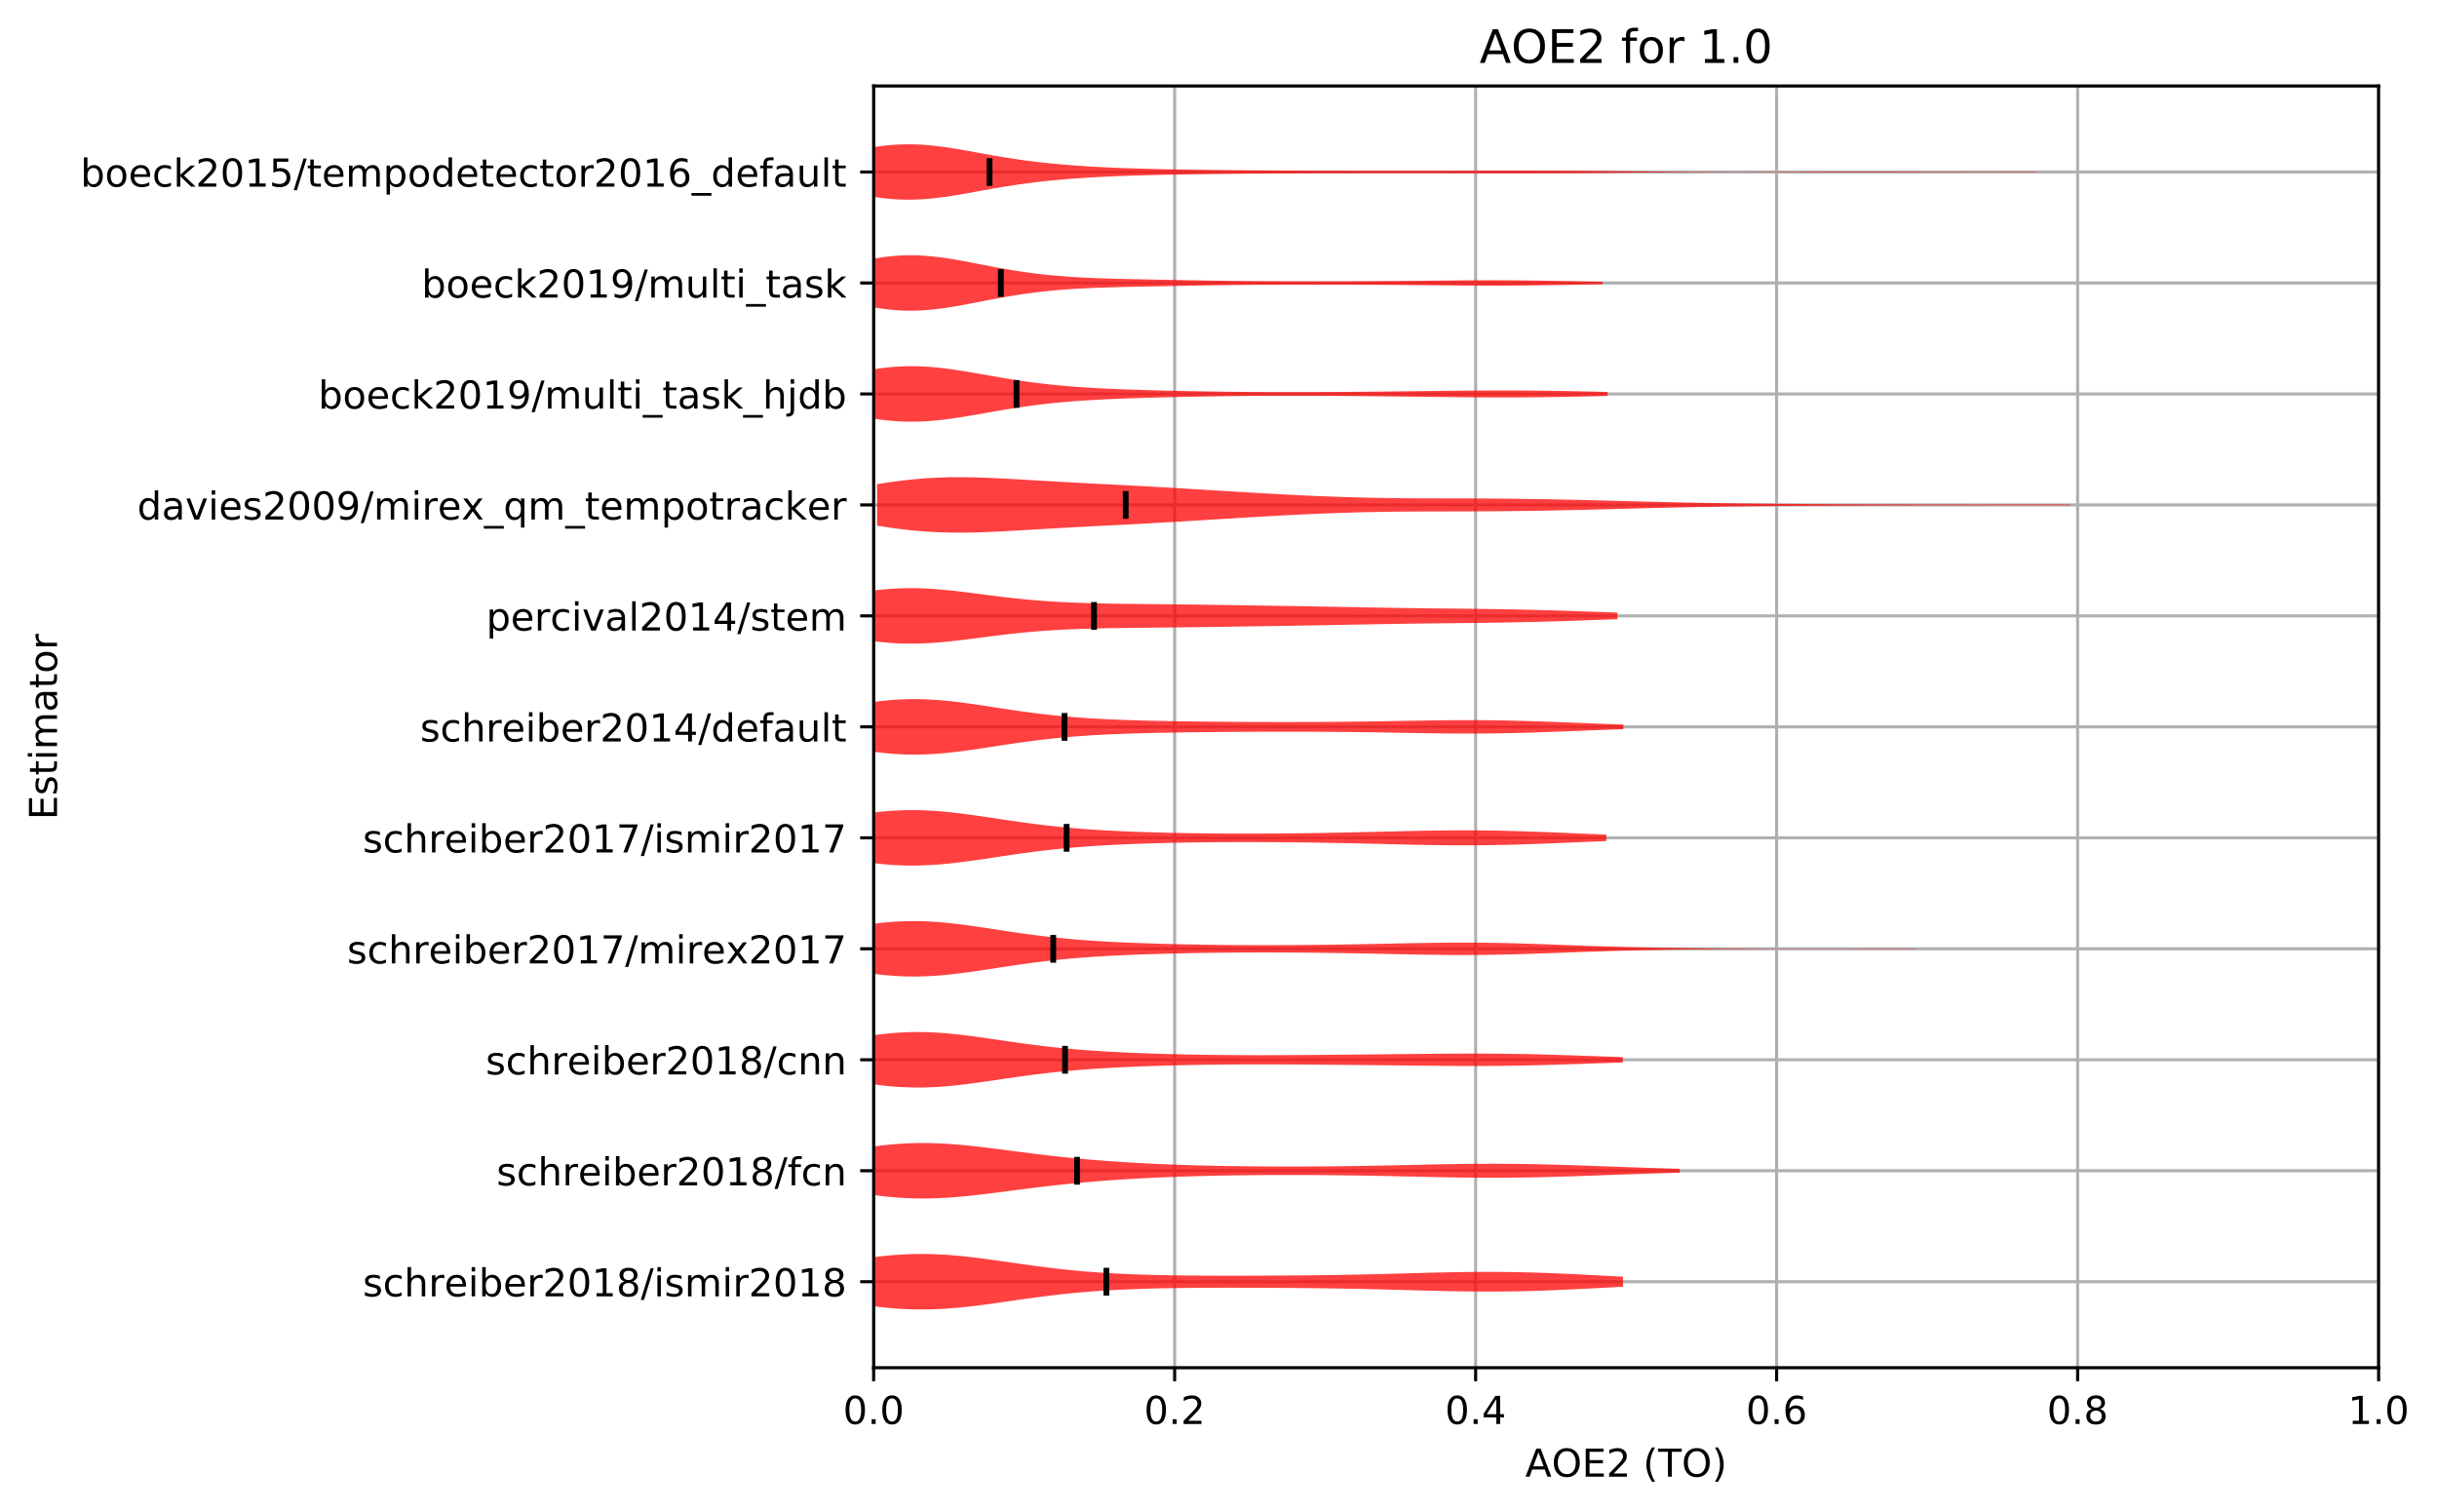 <?xml version="1.0" encoding="utf-8" standalone="no"?>
<!DOCTYPE svg PUBLIC "-//W3C//DTD SVG 1.1//EN"
  "http://www.w3.org/Graphics/SVG/1.1/DTD/svg11.dtd">
<!-- Created with matplotlib (http://matplotlib.org/) -->
<svg height="392.514pt" version="1.1" viewBox="0 0 632.498 392.514" width="632.498pt" xmlns="http://www.w3.org/2000/svg" xmlns:xlink="http://www.w3.org/1999/xlink">
 <defs>
  <style type="text/css">
*{stroke-linecap:butt;stroke-linejoin:round;}
  </style>
 </defs>
 <g id="figure_1">
  <g id="patch_1">
   <path d="M -0 392.514 
L 632.498 392.514 
L 632.498 0 
L -0 0 
z
" style="fill:#ffffff;"/>
  </g>
  <g id="axes_1">
   <g id="patch_2">
    <path d="M 226.747 354.958 
L 617.347 354.958 
L 617.347 22.318 
L 226.747 22.318 
z
" style="fill:#ffffff;"/>
   </g>
   <g id="matplotlib.axis_1">
    <g id="xtick_1">
     <g id="line2d_1">
      <path clip-path="url(#p754e6432e6)" d="M 226.747 354.958 
L 226.747 22.318 
" style="fill:none;stroke:#b0b0b0;stroke-linecap:square;stroke-width:0.8;"/>
     </g>
     <g id="line2d_2">
      <defs>
       <path d="M 0 0 
L 0 3.5 
" id="m78d2cbb82c" style="stroke:#000000;stroke-width:0.8;"/>
      </defs>
      <g>
       <use style="stroke:#000000;stroke-width:0.8;" x="226.747" xlink:href="#m78d2cbb82c" y="354.958"/>
      </g>
     </g>
     <g id="text_1">
      <!-- 0.0 -->
      <defs>
       <path d="M 31.781 66.406 
Q 24.172 66.406 20.328 58.906 
Q 16.5 51.422 16.5 36.375 
Q 16.5 21.391 20.328 13.891 
Q 24.172 6.391 31.781 6.391 
Q 39.453 6.391 43.281 13.891 
Q 47.125 21.391 47.125 36.375 
Q 47.125 51.422 43.281 58.906 
Q 39.453 66.406 31.781 66.406 
z
M 31.781 74.219 
Q 44.047 74.219 50.516 64.516 
Q 56.984 54.828 56.984 36.375 
Q 56.984 17.969 50.516 8.266 
Q 44.047 -1.422 31.781 -1.422 
Q 19.531 -1.422 13.062 8.266 
Q 6.594 17.969 6.594 36.375 
Q 6.594 54.828 13.062 64.516 
Q 19.531 74.219 31.781 74.219 
z
" id="DejaVuSans-30"/>
       <path d="M 10.688 12.406 
L 21 12.406 
L 21 0 
L 10.688 0 
z
" id="DejaVuSans-2e"/>
      </defs>
      <g transform="translate(218.795 369.557)scale(0.1 -0.1)">
       <use xlink:href="#DejaVuSans-30"/>
       <use x="63.623" xlink:href="#DejaVuSans-2e"/>
       <use x="95.41" xlink:href="#DejaVuSans-30"/>
      </g>
     </g>
    </g>
    <g id="xtick_2">
     <g id="line2d_3">
      <path clip-path="url(#p754e6432e6)" d="M 304.867 354.958 
L 304.867 22.318 
" style="fill:none;stroke:#b0b0b0;stroke-linecap:square;stroke-width:0.8;"/>
     </g>
     <g id="line2d_4">
      <g>
       <use style="stroke:#000000;stroke-width:0.8;" x="304.867" xlink:href="#m78d2cbb82c" y="354.958"/>
      </g>
     </g>
     <g id="text_2">
      <!-- 0.2 -->
      <defs>
       <path d="M 19.188 8.297 
L 53.609 8.297 
L 53.609 0 
L 7.328 0 
L 7.328 8.297 
Q 12.938 14.109 22.625 23.891 
Q 32.328 33.688 34.812 36.531 
Q 39.547 41.844 41.422 45.531 
Q 43.312 49.219 43.312 52.781 
Q 43.312 58.594 39.234 62.25 
Q 35.156 65.922 28.609 65.922 
Q 23.969 65.922 18.812 64.312 
Q 13.672 62.703 7.812 59.422 
L 7.812 69.391 
Q 13.766 71.781 18.938 73 
Q 24.125 74.219 28.422 74.219 
Q 39.75 74.219 46.484 68.547 
Q 53.219 62.891 53.219 53.422 
Q 53.219 48.922 51.531 44.891 
Q 49.859 40.875 45.406 35.406 
Q 44.188 33.984 37.641 27.219 
Q 31.109 20.453 19.188 8.297 
z
" id="DejaVuSans-32"/>
      </defs>
      <g transform="translate(296.915 369.557)scale(0.1 -0.1)">
       <use xlink:href="#DejaVuSans-30"/>
       <use x="63.623" xlink:href="#DejaVuSans-2e"/>
       <use x="95.41" xlink:href="#DejaVuSans-32"/>
      </g>
     </g>
    </g>
    <g id="xtick_3">
     <g id="line2d_5">
      <path clip-path="url(#p754e6432e6)" d="M 382.987 354.958 
L 382.987 22.318 
" style="fill:none;stroke:#b0b0b0;stroke-linecap:square;stroke-width:0.8;"/>
     </g>
     <g id="line2d_6">
      <g>
       <use style="stroke:#000000;stroke-width:0.8;" x="382.987" xlink:href="#m78d2cbb82c" y="354.958"/>
      </g>
     </g>
     <g id="text_3">
      <!-- 0.4 -->
      <defs>
       <path d="M 37.797 64.312 
L 12.891 25.391 
L 37.797 25.391 
z
M 35.203 72.906 
L 47.609 72.906 
L 47.609 25.391 
L 58.016 25.391 
L 58.016 17.188 
L 47.609 17.188 
L 47.609 0 
L 37.797 0 
L 37.797 17.188 
L 4.891 17.188 
L 4.891 26.703 
z
" id="DejaVuSans-34"/>
      </defs>
      <g transform="translate(375.035 369.557)scale(0.1 -0.1)">
       <use xlink:href="#DejaVuSans-30"/>
       <use x="63.623" xlink:href="#DejaVuSans-2e"/>
       <use x="95.41" xlink:href="#DejaVuSans-34"/>
      </g>
     </g>
    </g>
    <g id="xtick_4">
     <g id="line2d_7">
      <path clip-path="url(#p754e6432e6)" d="M 461.107 354.958 
L 461.107 22.318 
" style="fill:none;stroke:#b0b0b0;stroke-linecap:square;stroke-width:0.8;"/>
     </g>
     <g id="line2d_8">
      <g>
       <use style="stroke:#000000;stroke-width:0.8;" x="461.107" xlink:href="#m78d2cbb82c" y="354.958"/>
      </g>
     </g>
     <g id="text_4">
      <!-- 0.6 -->
      <defs>
       <path d="M 33.016 40.375 
Q 26.375 40.375 22.484 35.828 
Q 18.609 31.297 18.609 23.391 
Q 18.609 15.531 22.484 10.953 
Q 26.375 6.391 33.016 6.391 
Q 39.656 6.391 43.531 10.953 
Q 47.406 15.531 47.406 23.391 
Q 47.406 31.297 43.531 35.828 
Q 39.656 40.375 33.016 40.375 
z
M 52.594 71.297 
L 52.594 62.312 
Q 48.875 64.062 45.094 64.984 
Q 41.312 65.922 37.594 65.922 
Q 27.828 65.922 22.672 59.328 
Q 17.531 52.734 16.797 39.406 
Q 19.672 43.656 24.016 45.922 
Q 28.375 48.188 33.594 48.188 
Q 44.578 48.188 50.953 41.516 
Q 57.328 34.859 57.328 23.391 
Q 57.328 12.156 50.688 5.359 
Q 44.047 -1.422 33.016 -1.422 
Q 20.359 -1.422 13.672 8.266 
Q 6.984 17.969 6.984 36.375 
Q 6.984 53.656 15.188 63.938 
Q 23.391 74.219 37.203 74.219 
Q 40.922 74.219 44.703 73.484 
Q 48.484 72.75 52.594 71.297 
z
" id="DejaVuSans-36"/>
      </defs>
      <g transform="translate(453.155 369.557)scale(0.1 -0.1)">
       <use xlink:href="#DejaVuSans-30"/>
       <use x="63.623" xlink:href="#DejaVuSans-2e"/>
       <use x="95.41" xlink:href="#DejaVuSans-36"/>
      </g>
     </g>
    </g>
    <g id="xtick_5">
     <g id="line2d_9">
      <path clip-path="url(#p754e6432e6)" d="M 539.227 354.958 
L 539.227 22.318 
" style="fill:none;stroke:#b0b0b0;stroke-linecap:square;stroke-width:0.8;"/>
     </g>
     <g id="line2d_10">
      <g>
       <use style="stroke:#000000;stroke-width:0.8;" x="539.227" xlink:href="#m78d2cbb82c" y="354.958"/>
      </g>
     </g>
     <g id="text_5">
      <!-- 0.8 -->
      <defs>
       <path d="M 31.781 34.625 
Q 24.75 34.625 20.719 30.859 
Q 16.703 27.094 16.703 20.516 
Q 16.703 13.922 20.719 10.156 
Q 24.75 6.391 31.781 6.391 
Q 38.812 6.391 42.859 10.172 
Q 46.922 13.969 46.922 20.516 
Q 46.922 27.094 42.891 30.859 
Q 38.875 34.625 31.781 34.625 
z
M 21.922 38.812 
Q 15.578 40.375 12.031 44.719 
Q 8.5 49.078 8.5 55.328 
Q 8.5 64.062 14.719 69.141 
Q 20.953 74.219 31.781 74.219 
Q 42.672 74.219 48.875 69.141 
Q 55.078 64.062 55.078 55.328 
Q 55.078 49.078 51.531 44.719 
Q 48 40.375 41.703 38.812 
Q 48.828 37.156 52.797 32.312 
Q 56.781 27.484 56.781 20.516 
Q 56.781 9.906 50.312 4.234 
Q 43.844 -1.422 31.781 -1.422 
Q 19.734 -1.422 13.25 4.234 
Q 6.781 9.906 6.781 20.516 
Q 6.781 27.484 10.781 32.312 
Q 14.797 37.156 21.922 38.812 
z
M 18.312 54.391 
Q 18.312 48.734 21.844 45.562 
Q 25.391 42.391 31.781 42.391 
Q 38.141 42.391 41.719 45.562 
Q 45.312 48.734 45.312 54.391 
Q 45.312 60.062 41.719 63.234 
Q 38.141 66.406 31.781 66.406 
Q 25.391 66.406 21.844 63.234 
Q 18.312 60.062 18.312 54.391 
z
" id="DejaVuSans-38"/>
      </defs>
      <g transform="translate(531.275 369.557)scale(0.1 -0.1)">
       <use xlink:href="#DejaVuSans-30"/>
       <use x="63.623" xlink:href="#DejaVuSans-2e"/>
       <use x="95.41" xlink:href="#DejaVuSans-38"/>
      </g>
     </g>
    </g>
    <g id="xtick_6">
     <g id="line2d_11">
      <path clip-path="url(#p754e6432e6)" d="M 617.347 354.958 
L 617.347 22.318 
" style="fill:none;stroke:#b0b0b0;stroke-linecap:square;stroke-width:0.8;"/>
     </g>
     <g id="line2d_12">
      <g>
       <use style="stroke:#000000;stroke-width:0.8;" x="617.347" xlink:href="#m78d2cbb82c" y="354.958"/>
      </g>
     </g>
     <g id="text_6">
      <!-- 1.0 -->
      <defs>
       <path d="M 12.406 8.297 
L 28.516 8.297 
L 28.516 63.922 
L 10.984 60.406 
L 10.984 69.391 
L 28.422 72.906 
L 38.281 72.906 
L 38.281 8.297 
L 54.391 8.297 
L 54.391 0 
L 12.406 0 
z
" id="DejaVuSans-31"/>
      </defs>
      <g transform="translate(609.395 369.557)scale(0.1 -0.1)">
       <use xlink:href="#DejaVuSans-31"/>
       <use x="63.623" xlink:href="#DejaVuSans-2e"/>
       <use x="95.41" xlink:href="#DejaVuSans-30"/>
      </g>
     </g>
    </g>
    <g id="text_7">
     <!-- AOE2 (TO) -->
     <defs>
      <path d="M 34.188 63.188 
L 20.797 26.906 
L 47.609 26.906 
z
M 28.609 72.906 
L 39.797 72.906 
L 67.578 0 
L 57.328 0 
L 50.688 18.703 
L 17.828 18.703 
L 11.188 0 
L 0.781 0 
z
" id="DejaVuSans-41"/>
      <path d="M 39.406 66.219 
Q 28.656 66.219 22.328 58.203 
Q 16.016 50.203 16.016 36.375 
Q 16.016 22.609 22.328 14.594 
Q 28.656 6.594 39.406 6.594 
Q 50.141 6.594 56.422 14.594 
Q 62.703 22.609 62.703 36.375 
Q 62.703 50.203 56.422 58.203 
Q 50.141 66.219 39.406 66.219 
z
M 39.406 74.219 
Q 54.734 74.219 63.906 63.938 
Q 73.094 53.656 73.094 36.375 
Q 73.094 19.141 63.906 8.859 
Q 54.734 -1.422 39.406 -1.422 
Q 24.031 -1.422 14.812 8.828 
Q 5.609 19.094 5.609 36.375 
Q 5.609 53.656 14.812 63.938 
Q 24.031 74.219 39.406 74.219 
z
" id="DejaVuSans-4f"/>
      <path d="M 9.812 72.906 
L 55.906 72.906 
L 55.906 64.594 
L 19.672 64.594 
L 19.672 43.016 
L 54.391 43.016 
L 54.391 34.719 
L 19.672 34.719 
L 19.672 8.297 
L 56.781 8.297 
L 56.781 0 
L 9.812 0 
z
" id="DejaVuSans-45"/>
      <path id="DejaVuSans-20"/>
      <path d="M 31 75.875 
Q 24.469 64.656 21.281 53.656 
Q 18.109 42.672 18.109 31.391 
Q 18.109 20.125 21.312 9.062 
Q 24.516 -2 31 -13.188 
L 23.188 -13.188 
Q 15.875 -1.703 12.234 9.375 
Q 8.594 20.453 8.594 31.391 
Q 8.594 42.281 12.203 53.312 
Q 15.828 64.359 23.188 75.875 
z
" id="DejaVuSans-28"/>
      <path d="M -0.297 72.906 
L 61.375 72.906 
L 61.375 64.594 
L 35.5 64.594 
L 35.5 0 
L 25.594 0 
L 25.594 64.594 
L -0.297 64.594 
z
" id="DejaVuSans-54"/>
      <path d="M 8.016 75.875 
L 15.828 75.875 
Q 23.141 64.359 26.781 53.312 
Q 30.422 42.281 30.422 31.391 
Q 30.422 20.453 26.781 9.375 
Q 23.141 -1.703 15.828 -13.188 
L 8.016 -13.188 
Q 14.5 -2 17.703 9.062 
Q 20.906 20.125 20.906 31.391 
Q 20.906 42.672 17.703 53.656 
Q 14.5 64.656 8.016 75.875 
z
" id="DejaVuSans-29"/>
     </defs>
     <g transform="translate(395.87 383.235)scale(0.1 -0.1)">
      <use xlink:href="#DejaVuSans-41"/>
      <use x="68.393" xlink:href="#DejaVuSans-4f"/>
      <use x="147.104" xlink:href="#DejaVuSans-45"/>
      <use x="210.287" xlink:href="#DejaVuSans-32"/>
      <use x="273.91" xlink:href="#DejaVuSans-20"/>
      <use x="305.697" xlink:href="#DejaVuSans-28"/>
      <use x="344.711" xlink:href="#DejaVuSans-54"/>
      <use x="405.795" xlink:href="#DejaVuSans-4f"/>
      <use x="484.506" xlink:href="#DejaVuSans-29"/>
     </g>
    </g>
   </g>
   <g id="matplotlib.axis_2">
    <g id="ytick_1">
     <g id="line2d_13">
      <path clip-path="url(#p754e6432e6)" d="M 226.747 332.638 
L 617.347 332.638 
" style="fill:none;stroke:#b0b0b0;stroke-linecap:square;stroke-width:0.8;"/>
     </g>
     <g id="line2d_14">
      <defs>
       <path d="M 0 0 
L -3.5 0 
" id="m007ae97222" style="stroke:#000000;stroke-width:0.8;"/>
      </defs>
      <g>
       <use style="stroke:#000000;stroke-width:0.8;" x="226.747" xlink:href="#m007ae97222" y="332.638"/>
      </g>
     </g>
     <g id="text_8">
      <!-- schreiber2018/ismir2018 -->
      <defs>
       <path d="M 44.281 53.078 
L 44.281 44.578 
Q 40.484 46.531 36.375 47.5 
Q 32.281 48.484 27.875 48.484 
Q 21.188 48.484 17.844 46.438 
Q 14.5 44.391 14.5 40.281 
Q 14.5 37.156 16.891 35.375 
Q 19.281 33.594 26.516 31.984 
L 29.594 31.297 
Q 39.156 29.25 43.188 25.516 
Q 47.219 21.781 47.219 15.094 
Q 47.219 7.469 41.188 3.016 
Q 35.156 -1.422 24.609 -1.422 
Q 20.219 -1.422 15.453 -0.562 
Q 10.688 0.297 5.422 2 
L 5.422 11.281 
Q 10.406 8.688 15.234 7.391 
Q 20.062 6.109 24.812 6.109 
Q 31.156 6.109 34.562 8.281 
Q 37.984 10.453 37.984 14.406 
Q 37.984 18.062 35.516 20.016 
Q 33.062 21.969 24.703 23.781 
L 21.578 24.516 
Q 13.234 26.266 9.516 29.906 
Q 5.812 33.547 5.812 39.891 
Q 5.812 47.609 11.281 51.797 
Q 16.75 56 26.812 56 
Q 31.781 56 36.172 55.266 
Q 40.578 54.547 44.281 53.078 
z
" id="DejaVuSans-73"/>
       <path d="M 48.781 52.594 
L 48.781 44.188 
Q 44.969 46.297 41.141 47.344 
Q 37.312 48.391 33.406 48.391 
Q 24.656 48.391 19.812 42.844 
Q 14.984 37.312 14.984 27.297 
Q 14.984 17.281 19.812 11.734 
Q 24.656 6.203 33.406 6.203 
Q 37.312 6.203 41.141 7.25 
Q 44.969 8.297 48.781 10.406 
L 48.781 2.094 
Q 45.016 0.344 40.984 -0.531 
Q 36.969 -1.422 32.422 -1.422 
Q 20.062 -1.422 12.781 6.344 
Q 5.516 14.109 5.516 27.297 
Q 5.516 40.672 12.859 48.328 
Q 20.219 56 33.016 56 
Q 37.156 56 41.109 55.141 
Q 45.062 54.297 48.781 52.594 
z
" id="DejaVuSans-63"/>
       <path d="M 54.891 33.016 
L 54.891 0 
L 45.906 0 
L 45.906 32.719 
Q 45.906 40.484 42.875 44.328 
Q 39.844 48.188 33.797 48.188 
Q 26.516 48.188 22.312 43.547 
Q 18.109 38.922 18.109 30.906 
L 18.109 0 
L 9.078 0 
L 9.078 75.984 
L 18.109 75.984 
L 18.109 46.188 
Q 21.344 51.125 25.703 53.562 
Q 30.078 56 35.797 56 
Q 45.219 56 50.047 50.172 
Q 54.891 44.344 54.891 33.016 
z
" id="DejaVuSans-68"/>
       <path d="M 41.109 46.297 
Q 39.594 47.172 37.812 47.578 
Q 36.031 48 33.891 48 
Q 26.266 48 22.188 43.047 
Q 18.109 38.094 18.109 28.812 
L 18.109 0 
L 9.078 0 
L 9.078 54.688 
L 18.109 54.688 
L 18.109 46.188 
Q 20.953 51.172 25.484 53.578 
Q 30.031 56 36.531 56 
Q 37.453 56 38.578 55.875 
Q 39.703 55.766 41.062 55.516 
z
" id="DejaVuSans-72"/>
       <path d="M 56.203 29.594 
L 56.203 25.203 
L 14.891 25.203 
Q 15.484 15.922 20.484 11.062 
Q 25.484 6.203 34.422 6.203 
Q 39.594 6.203 44.453 7.469 
Q 49.312 8.734 54.109 11.281 
L 54.109 2.781 
Q 49.266 0.734 44.188 -0.344 
Q 39.109 -1.422 33.891 -1.422 
Q 20.797 -1.422 13.156 6.188 
Q 5.516 13.812 5.516 26.812 
Q 5.516 40.234 12.766 48.109 
Q 20.016 56 32.328 56 
Q 43.359 56 49.781 48.891 
Q 56.203 41.797 56.203 29.594 
z
M 47.219 32.234 
Q 47.125 39.594 43.094 43.984 
Q 39.062 48.391 32.422 48.391 
Q 24.906 48.391 20.391 44.141 
Q 15.875 39.891 15.188 32.172 
z
" id="DejaVuSans-65"/>
       <path d="M 9.422 54.688 
L 18.406 54.688 
L 18.406 0 
L 9.422 0 
z
M 9.422 75.984 
L 18.406 75.984 
L 18.406 64.594 
L 9.422 64.594 
z
" id="DejaVuSans-69"/>
       <path d="M 48.688 27.297 
Q 48.688 37.203 44.609 42.844 
Q 40.531 48.484 33.406 48.484 
Q 26.266 48.484 22.188 42.844 
Q 18.109 37.203 18.109 27.297 
Q 18.109 17.391 22.188 11.75 
Q 26.266 6.109 33.406 6.109 
Q 40.531 6.109 44.609 11.75 
Q 48.688 17.391 48.688 27.297 
z
M 18.109 46.391 
Q 20.953 51.266 25.266 53.625 
Q 29.594 56 35.594 56 
Q 45.562 56 51.781 48.094 
Q 58.016 40.188 58.016 27.297 
Q 58.016 14.406 51.781 6.484 
Q 45.562 -1.422 35.594 -1.422 
Q 29.594 -1.422 25.266 0.953 
Q 20.953 3.328 18.109 8.203 
L 18.109 0 
L 9.078 0 
L 9.078 75.984 
L 18.109 75.984 
z
" id="DejaVuSans-62"/>
       <path d="M 25.391 72.906 
L 33.688 72.906 
L 8.297 -9.281 
L 0 -9.281 
z
" id="DejaVuSans-2f"/>
       <path d="M 52 44.188 
Q 55.375 50.25 60.062 53.125 
Q 64.75 56 71.094 56 
Q 79.641 56 84.281 50.016 
Q 88.922 44.047 88.922 33.016 
L 88.922 0 
L 79.891 0 
L 79.891 32.719 
Q 79.891 40.578 77.094 44.375 
Q 74.312 48.188 68.609 48.188 
Q 61.625 48.188 57.562 43.547 
Q 53.516 38.922 53.516 30.906 
L 53.516 0 
L 44.484 0 
L 44.484 32.719 
Q 44.484 40.625 41.703 44.406 
Q 38.922 48.188 33.109 48.188 
Q 26.219 48.188 22.156 43.531 
Q 18.109 38.875 18.109 30.906 
L 18.109 0 
L 9.078 0 
L 9.078 54.688 
L 18.109 54.688 
L 18.109 46.188 
Q 21.188 51.219 25.484 53.609 
Q 29.781 56 35.688 56 
Q 41.656 56 45.828 52.969 
Q 50 49.953 52 44.188 
z
" id="DejaVuSans-6d"/>
      </defs>
      <g transform="translate(94.164 336.437)scale(0.1 -0.1)">
       <use xlink:href="#DejaVuSans-73"/>
       <use x="52.1" xlink:href="#DejaVuSans-63"/>
       <use x="107.08" xlink:href="#DejaVuSans-68"/>
       <use x="170.459" xlink:href="#DejaVuSans-72"/>
       <use x="211.541" xlink:href="#DejaVuSans-65"/>
       <use x="273.064" xlink:href="#DejaVuSans-69"/>
       <use x="300.848" xlink:href="#DejaVuSans-62"/>
       <use x="364.324" xlink:href="#DejaVuSans-65"/>
       <use x="425.848" xlink:href="#DejaVuSans-72"/>
       <use x="466.961" xlink:href="#DejaVuSans-32"/>
       <use x="530.584" xlink:href="#DejaVuSans-30"/>
       <use x="594.207" xlink:href="#DejaVuSans-31"/>
       <use x="657.83" xlink:href="#DejaVuSans-38"/>
       <use x="721.453" xlink:href="#DejaVuSans-2f"/>
       <use x="755.145" xlink:href="#DejaVuSans-69"/>
       <use x="782.928" xlink:href="#DejaVuSans-73"/>
       <use x="835.027" xlink:href="#DejaVuSans-6d"/>
       <use x="932.439" xlink:href="#DejaVuSans-69"/>
       <use x="960.223" xlink:href="#DejaVuSans-72"/>
       <use x="1001.336" xlink:href="#DejaVuSans-32"/>
       <use x="1064.959" xlink:href="#DejaVuSans-30"/>
       <use x="1128.582" xlink:href="#DejaVuSans-31"/>
       <use x="1192.205" xlink:href="#DejaVuSans-38"/>
      </g>
     </g>
    </g>
    <g id="ytick_2">
     <g id="line2d_15">
      <path clip-path="url(#p754e6432e6)" d="M 226.747 303.838 
L 617.347 303.838 
" style="fill:none;stroke:#b0b0b0;stroke-linecap:square;stroke-width:0.8;"/>
     </g>
     <g id="line2d_16">
      <g>
       <use style="stroke:#000000;stroke-width:0.8;" x="226.747" xlink:href="#m007ae97222" y="303.838"/>
      </g>
     </g>
     <g id="text_9">
      <!-- schreiber2018/fcn -->
      <defs>
       <path d="M 37.109 75.984 
L 37.109 68.5 
L 28.516 68.5 
Q 23.688 68.5 21.797 66.547 
Q 19.922 64.594 19.922 59.516 
L 19.922 54.688 
L 34.719 54.688 
L 34.719 47.703 
L 19.922 47.703 
L 19.922 0 
L 10.891 0 
L 10.891 47.703 
L 2.297 47.703 
L 2.297 54.688 
L 10.891 54.688 
L 10.891 58.5 
Q 10.891 67.625 15.141 71.797 
Q 19.391 75.984 28.609 75.984 
z
" id="DejaVuSans-66"/>
       <path d="M 54.891 33.016 
L 54.891 0 
L 45.906 0 
L 45.906 32.719 
Q 45.906 40.484 42.875 44.328 
Q 39.844 48.188 33.797 48.188 
Q 26.516 48.188 22.312 43.547 
Q 18.109 38.922 18.109 30.906 
L 18.109 0 
L 9.078 0 
L 9.078 54.688 
L 18.109 54.688 
L 18.109 46.188 
Q 21.344 51.125 25.703 53.562 
Q 30.078 56 35.797 56 
Q 45.219 56 50.047 50.172 
Q 54.891 44.344 54.891 33.016 
z
" id="DejaVuSans-6e"/>
      </defs>
      <g transform="translate(128.875 307.637)scale(0.1 -0.1)">
       <use xlink:href="#DejaVuSans-73"/>
       <use x="52.1" xlink:href="#DejaVuSans-63"/>
       <use x="107.08" xlink:href="#DejaVuSans-68"/>
       <use x="170.459" xlink:href="#DejaVuSans-72"/>
       <use x="211.541" xlink:href="#DejaVuSans-65"/>
       <use x="273.064" xlink:href="#DejaVuSans-69"/>
       <use x="300.848" xlink:href="#DejaVuSans-62"/>
       <use x="364.324" xlink:href="#DejaVuSans-65"/>
       <use x="425.848" xlink:href="#DejaVuSans-72"/>
       <use x="466.961" xlink:href="#DejaVuSans-32"/>
       <use x="530.584" xlink:href="#DejaVuSans-30"/>
       <use x="594.207" xlink:href="#DejaVuSans-31"/>
       <use x="657.83" xlink:href="#DejaVuSans-38"/>
       <use x="721.453" xlink:href="#DejaVuSans-2f"/>
       <use x="755.145" xlink:href="#DejaVuSans-66"/>
       <use x="790.35" xlink:href="#DejaVuSans-63"/>
       <use x="845.33" xlink:href="#DejaVuSans-6e"/>
      </g>
     </g>
    </g>
    <g id="ytick_3">
     <g id="line2d_17">
      <path clip-path="url(#p754e6432e6)" d="M 226.747 275.038 
L 617.347 275.038 
" style="fill:none;stroke:#b0b0b0;stroke-linecap:square;stroke-width:0.8;"/>
     </g>
     <g id="line2d_18">
      <g>
       <use style="stroke:#000000;stroke-width:0.8;" x="226.747" xlink:href="#m007ae97222" y="275.038"/>
      </g>
     </g>
     <g id="text_10">
      <!-- schreiber2018/cnn -->
      <g transform="translate(126.058 278.837)scale(0.1 -0.1)">
       <use xlink:href="#DejaVuSans-73"/>
       <use x="52.1" xlink:href="#DejaVuSans-63"/>
       <use x="107.08" xlink:href="#DejaVuSans-68"/>
       <use x="170.459" xlink:href="#DejaVuSans-72"/>
       <use x="211.541" xlink:href="#DejaVuSans-65"/>
       <use x="273.064" xlink:href="#DejaVuSans-69"/>
       <use x="300.848" xlink:href="#DejaVuSans-62"/>
       <use x="364.324" xlink:href="#DejaVuSans-65"/>
       <use x="425.848" xlink:href="#DejaVuSans-72"/>
       <use x="466.961" xlink:href="#DejaVuSans-32"/>
       <use x="530.584" xlink:href="#DejaVuSans-30"/>
       <use x="594.207" xlink:href="#DejaVuSans-31"/>
       <use x="657.83" xlink:href="#DejaVuSans-38"/>
       <use x="721.453" xlink:href="#DejaVuSans-2f"/>
       <use x="755.145" xlink:href="#DejaVuSans-63"/>
       <use x="810.125" xlink:href="#DejaVuSans-6e"/>
       <use x="873.504" xlink:href="#DejaVuSans-6e"/>
      </g>
     </g>
    </g>
    <g id="ytick_4">
     <g id="line2d_19">
      <path clip-path="url(#p754e6432e6)" d="M 226.747 246.238 
L 617.347 246.238 
" style="fill:none;stroke:#b0b0b0;stroke-linecap:square;stroke-width:0.8;"/>
     </g>
     <g id="line2d_20">
      <g>
       <use style="stroke:#000000;stroke-width:0.8;" x="226.747" xlink:href="#m007ae97222" y="246.238"/>
      </g>
     </g>
     <g id="text_11">
      <!-- schreiber2017/mirex2017 -->
      <defs>
       <path d="M 8.203 72.906 
L 55.078 72.906 
L 55.078 68.703 
L 28.609 0 
L 18.312 0 
L 43.219 64.594 
L 8.203 64.594 
z
" id="DejaVuSans-37"/>
       <path d="M 54.891 54.688 
L 35.109 28.078 
L 55.906 0 
L 45.312 0 
L 29.391 21.484 
L 13.484 0 
L 2.875 0 
L 24.125 28.609 
L 4.688 54.688 
L 15.281 54.688 
L 29.781 35.203 
L 44.281 54.688 
z
" id="DejaVuSans-78"/>
      </defs>
      <g transform="translate(90.084 250.037)scale(0.1 -0.1)">
       <use xlink:href="#DejaVuSans-73"/>
       <use x="52.1" xlink:href="#DejaVuSans-63"/>
       <use x="107.08" xlink:href="#DejaVuSans-68"/>
       <use x="170.459" xlink:href="#DejaVuSans-72"/>
       <use x="211.541" xlink:href="#DejaVuSans-65"/>
       <use x="273.064" xlink:href="#DejaVuSans-69"/>
       <use x="300.848" xlink:href="#DejaVuSans-62"/>
       <use x="364.324" xlink:href="#DejaVuSans-65"/>
       <use x="425.848" xlink:href="#DejaVuSans-72"/>
       <use x="466.961" xlink:href="#DejaVuSans-32"/>
       <use x="530.584" xlink:href="#DejaVuSans-30"/>
       <use x="594.207" xlink:href="#DejaVuSans-31"/>
       <use x="657.83" xlink:href="#DejaVuSans-37"/>
       <use x="721.453" xlink:href="#DejaVuSans-2f"/>
       <use x="755.145" xlink:href="#DejaVuSans-6d"/>
       <use x="852.557" xlink:href="#DejaVuSans-69"/>
       <use x="880.34" xlink:href="#DejaVuSans-72"/>
       <use x="921.422" xlink:href="#DejaVuSans-65"/>
       <use x="982.93" xlink:href="#DejaVuSans-78"/>
       <use x="1042.109" xlink:href="#DejaVuSans-32"/>
       <use x="1105.732" xlink:href="#DejaVuSans-30"/>
       <use x="1169.355" xlink:href="#DejaVuSans-31"/>
       <use x="1232.979" xlink:href="#DejaVuSans-37"/>
      </g>
     </g>
    </g>
    <g id="ytick_5">
     <g id="line2d_21">
      <path clip-path="url(#p754e6432e6)" d="M 226.747 217.438 
L 617.347 217.438 
" style="fill:none;stroke:#b0b0b0;stroke-linecap:square;stroke-width:0.8;"/>
     </g>
     <g id="line2d_22">
      <g>
       <use style="stroke:#000000;stroke-width:0.8;" x="226.747" xlink:href="#m007ae97222" y="217.438"/>
      </g>
     </g>
     <g id="text_12">
      <!-- schreiber2017/ismir2017 -->
      <g transform="translate(94.164 221.237)scale(0.1 -0.1)">
       <use xlink:href="#DejaVuSans-73"/>
       <use x="52.1" xlink:href="#DejaVuSans-63"/>
       <use x="107.08" xlink:href="#DejaVuSans-68"/>
       <use x="170.459" xlink:href="#DejaVuSans-72"/>
       <use x="211.541" xlink:href="#DejaVuSans-65"/>
       <use x="273.064" xlink:href="#DejaVuSans-69"/>
       <use x="300.848" xlink:href="#DejaVuSans-62"/>
       <use x="364.324" xlink:href="#DejaVuSans-65"/>
       <use x="425.848" xlink:href="#DejaVuSans-72"/>
       <use x="466.961" xlink:href="#DejaVuSans-32"/>
       <use x="530.584" xlink:href="#DejaVuSans-30"/>
       <use x="594.207" xlink:href="#DejaVuSans-31"/>
       <use x="657.83" xlink:href="#DejaVuSans-37"/>
       <use x="721.453" xlink:href="#DejaVuSans-2f"/>
       <use x="755.145" xlink:href="#DejaVuSans-69"/>
       <use x="782.928" xlink:href="#DejaVuSans-73"/>
       <use x="835.027" xlink:href="#DejaVuSans-6d"/>
       <use x="932.439" xlink:href="#DejaVuSans-69"/>
       <use x="960.223" xlink:href="#DejaVuSans-72"/>
       <use x="1001.336" xlink:href="#DejaVuSans-32"/>
       <use x="1064.959" xlink:href="#DejaVuSans-30"/>
       <use x="1128.582" xlink:href="#DejaVuSans-31"/>
       <use x="1192.205" xlink:href="#DejaVuSans-37"/>
      </g>
     </g>
    </g>
    <g id="ytick_6">
     <g id="line2d_23">
      <path clip-path="url(#p754e6432e6)" d="M 226.747 188.638 
L 617.347 188.638 
" style="fill:none;stroke:#b0b0b0;stroke-linecap:square;stroke-width:0.8;"/>
     </g>
     <g id="line2d_24">
      <g>
       <use style="stroke:#000000;stroke-width:0.8;" x="226.747" xlink:href="#m007ae97222" y="188.638"/>
      </g>
     </g>
     <g id="text_13">
      <!-- schreiber2014/default -->
      <defs>
       <path d="M 45.406 46.391 
L 45.406 75.984 
L 54.391 75.984 
L 54.391 0 
L 45.406 0 
L 45.406 8.203 
Q 42.578 3.328 38.25 0.953 
Q 33.938 -1.422 27.875 -1.422 
Q 17.969 -1.422 11.734 6.484 
Q 5.516 14.406 5.516 27.297 
Q 5.516 40.188 11.734 48.094 
Q 17.969 56 27.875 56 
Q 33.938 56 38.25 53.625 
Q 42.578 51.266 45.406 46.391 
z
M 14.797 27.297 
Q 14.797 17.391 18.875 11.75 
Q 22.953 6.109 30.078 6.109 
Q 37.203 6.109 41.297 11.75 
Q 45.406 17.391 45.406 27.297 
Q 45.406 37.203 41.297 42.844 
Q 37.203 48.484 30.078 48.484 
Q 22.953 48.484 18.875 42.844 
Q 14.797 37.203 14.797 27.297 
z
" id="DejaVuSans-64"/>
       <path d="M 34.281 27.484 
Q 23.391 27.484 19.188 25 
Q 14.984 22.516 14.984 16.5 
Q 14.984 11.719 18.141 8.906 
Q 21.297 6.109 26.703 6.109 
Q 34.188 6.109 38.703 11.406 
Q 43.219 16.703 43.219 25.484 
L 43.219 27.484 
z
M 52.203 31.203 
L 52.203 0 
L 43.219 0 
L 43.219 8.297 
Q 40.141 3.328 35.547 0.953 
Q 30.953 -1.422 24.312 -1.422 
Q 15.922 -1.422 10.953 3.297 
Q 6 8.016 6 15.922 
Q 6 25.141 12.172 29.828 
Q 18.359 34.516 30.609 34.516 
L 43.219 34.516 
L 43.219 35.406 
Q 43.219 41.609 39.141 45 
Q 35.062 48.391 27.688 48.391 
Q 23 48.391 18.547 47.266 
Q 14.109 46.141 10.016 43.891 
L 10.016 52.203 
Q 14.938 54.109 19.578 55.047 
Q 24.219 56 28.609 56 
Q 40.484 56 46.344 49.844 
Q 52.203 43.703 52.203 31.203 
z
" id="DejaVuSans-61"/>
       <path d="M 8.5 21.578 
L 8.5 54.688 
L 17.484 54.688 
L 17.484 21.922 
Q 17.484 14.156 20.5 10.266 
Q 23.531 6.391 29.594 6.391 
Q 36.859 6.391 41.078 11.031 
Q 45.312 15.672 45.312 23.688 
L 45.312 54.688 
L 54.297 54.688 
L 54.297 0 
L 45.312 0 
L 45.312 8.406 
Q 42.047 3.422 37.719 1 
Q 33.406 -1.422 27.688 -1.422 
Q 18.266 -1.422 13.375 4.438 
Q 8.5 10.297 8.5 21.578 
z
M 31.109 56 
z
" id="DejaVuSans-75"/>
       <path d="M 9.422 75.984 
L 18.406 75.984 
L 18.406 0 
L 9.422 0 
z
" id="DejaVuSans-6c"/>
       <path d="M 18.312 70.219 
L 18.312 54.688 
L 36.812 54.688 
L 36.812 47.703 
L 18.312 47.703 
L 18.312 18.016 
Q 18.312 11.328 20.141 9.422 
Q 21.969 7.516 27.594 7.516 
L 36.812 7.516 
L 36.812 0 
L 27.594 0 
Q 17.188 0 13.234 3.875 
Q 9.281 7.766 9.281 18.016 
L 9.281 47.703 
L 2.688 47.703 
L 2.688 54.688 
L 9.281 54.688 
L 9.281 70.219 
z
" id="DejaVuSans-74"/>
      </defs>
      <g transform="translate(109.045 192.437)scale(0.1 -0.1)">
       <use xlink:href="#DejaVuSans-73"/>
       <use x="52.1" xlink:href="#DejaVuSans-63"/>
       <use x="107.08" xlink:href="#DejaVuSans-68"/>
       <use x="170.459" xlink:href="#DejaVuSans-72"/>
       <use x="211.541" xlink:href="#DejaVuSans-65"/>
       <use x="273.064" xlink:href="#DejaVuSans-69"/>
       <use x="300.848" xlink:href="#DejaVuSans-62"/>
       <use x="364.324" xlink:href="#DejaVuSans-65"/>
       <use x="425.848" xlink:href="#DejaVuSans-72"/>
       <use x="466.961" xlink:href="#DejaVuSans-32"/>
       <use x="530.584" xlink:href="#DejaVuSans-30"/>
       <use x="594.207" xlink:href="#DejaVuSans-31"/>
       <use x="657.83" xlink:href="#DejaVuSans-34"/>
       <use x="721.453" xlink:href="#DejaVuSans-2f"/>
       <use x="755.145" xlink:href="#DejaVuSans-64"/>
       <use x="818.621" xlink:href="#DejaVuSans-65"/>
       <use x="880.145" xlink:href="#DejaVuSans-66"/>
       <use x="915.35" xlink:href="#DejaVuSans-61"/>
       <use x="976.629" xlink:href="#DejaVuSans-75"/>
       <use x="1040.008" xlink:href="#DejaVuSans-6c"/>
       <use x="1067.791" xlink:href="#DejaVuSans-74"/>
      </g>
     </g>
    </g>
    <g id="ytick_7">
     <g id="line2d_25">
      <path clip-path="url(#p754e6432e6)" d="M 226.747 159.838 
L 617.347 159.838 
" style="fill:none;stroke:#b0b0b0;stroke-linecap:square;stroke-width:0.8;"/>
     </g>
     <g id="line2d_26">
      <g>
       <use style="stroke:#000000;stroke-width:0.8;" x="226.747" xlink:href="#m007ae97222" y="159.838"/>
      </g>
     </g>
     <g id="text_14">
      <!-- percival2014/stem -->
      <defs>
       <path d="M 18.109 8.203 
L 18.109 -20.797 
L 9.078 -20.797 
L 9.078 54.688 
L 18.109 54.688 
L 18.109 46.391 
Q 20.953 51.266 25.266 53.625 
Q 29.594 56 35.594 56 
Q 45.562 56 51.781 48.094 
Q 58.016 40.188 58.016 27.297 
Q 58.016 14.406 51.781 6.484 
Q 45.562 -1.422 35.594 -1.422 
Q 29.594 -1.422 25.266 0.953 
Q 20.953 3.328 18.109 8.203 
z
M 48.688 27.297 
Q 48.688 37.203 44.609 42.844 
Q 40.531 48.484 33.406 48.484 
Q 26.266 48.484 22.188 42.844 
Q 18.109 37.203 18.109 27.297 
Q 18.109 17.391 22.188 11.75 
Q 26.266 6.109 33.406 6.109 
Q 40.531 6.109 44.609 11.75 
Q 48.688 17.391 48.688 27.297 
z
" id="DejaVuSans-70"/>
       <path d="M 2.984 54.688 
L 12.5 54.688 
L 29.594 8.797 
L 46.688 54.688 
L 56.203 54.688 
L 35.688 0 
L 23.484 0 
z
" id="DejaVuSans-76"/>
      </defs>
      <g transform="translate(126.194 163.637)scale(0.1 -0.1)">
       <use xlink:href="#DejaVuSans-70"/>
       <use x="63.477" xlink:href="#DejaVuSans-65"/>
       <use x="125" xlink:href="#DejaVuSans-72"/>
       <use x="166.082" xlink:href="#DejaVuSans-63"/>
       <use x="221.062" xlink:href="#DejaVuSans-69"/>
       <use x="248.846" xlink:href="#DejaVuSans-76"/>
       <use x="308.025" xlink:href="#DejaVuSans-61"/>
       <use x="369.305" xlink:href="#DejaVuSans-6c"/>
       <use x="397.088" xlink:href="#DejaVuSans-32"/>
       <use x="460.711" xlink:href="#DejaVuSans-30"/>
       <use x="524.334" xlink:href="#DejaVuSans-31"/>
       <use x="587.957" xlink:href="#DejaVuSans-34"/>
       <use x="651.58" xlink:href="#DejaVuSans-2f"/>
       <use x="685.271" xlink:href="#DejaVuSans-73"/>
       <use x="737.371" xlink:href="#DejaVuSans-74"/>
       <use x="776.58" xlink:href="#DejaVuSans-65"/>
       <use x="838.104" xlink:href="#DejaVuSans-6d"/>
      </g>
     </g>
    </g>
    <g id="ytick_8">
     <g id="line2d_27">
      <path clip-path="url(#p754e6432e6)" d="M 226.747 131.038 
L 617.347 131.038 
" style="fill:none;stroke:#b0b0b0;stroke-linecap:square;stroke-width:0.8;"/>
     </g>
     <g id="line2d_28">
      <g>
       <use style="stroke:#000000;stroke-width:0.8;" x="226.747" xlink:href="#m007ae97222" y="131.038"/>
      </g>
     </g>
     <g id="text_15">
      <!-- davies2009/mirex_qm_tempotracker -->
      <defs>
       <path d="M 10.984 1.516 
L 10.984 10.5 
Q 14.703 8.734 18.5 7.812 
Q 22.312 6.891 25.984 6.891 
Q 35.75 6.891 40.891 13.453 
Q 46.047 20.016 46.781 33.406 
Q 43.953 29.203 39.594 26.953 
Q 35.25 24.703 29.984 24.703 
Q 19.047 24.703 12.672 31.312 
Q 6.297 37.938 6.297 49.422 
Q 6.297 60.641 12.938 67.422 
Q 19.578 74.219 30.609 74.219 
Q 43.266 74.219 49.922 64.516 
Q 56.594 54.828 56.594 36.375 
Q 56.594 19.141 48.406 8.859 
Q 40.234 -1.422 26.422 -1.422 
Q 22.703 -1.422 18.891 -0.688 
Q 15.094 0.047 10.984 1.516 
z
M 30.609 32.422 
Q 37.25 32.422 41.125 36.953 
Q 45.016 41.5 45.016 49.422 
Q 45.016 57.281 41.125 61.844 
Q 37.25 66.406 30.609 66.406 
Q 23.969 66.406 20.094 61.844 
Q 16.219 57.281 16.219 49.422 
Q 16.219 41.5 20.094 36.953 
Q 23.969 32.422 30.609 32.422 
z
" id="DejaVuSans-39"/>
       <path d="M 50.984 -16.609 
L 50.984 -23.578 
L -0.984 -23.578 
L -0.984 -16.609 
z
" id="DejaVuSans-5f"/>
       <path d="M 14.797 27.297 
Q 14.797 17.391 18.875 11.75 
Q 22.953 6.109 30.078 6.109 
Q 37.203 6.109 41.297 11.75 
Q 45.406 17.391 45.406 27.297 
Q 45.406 37.203 41.297 42.844 
Q 37.203 48.484 30.078 48.484 
Q 22.953 48.484 18.875 42.844 
Q 14.797 37.203 14.797 27.297 
z
M 45.406 8.203 
Q 42.578 3.328 38.25 0.953 
Q 33.938 -1.422 27.875 -1.422 
Q 17.969 -1.422 11.734 6.484 
Q 5.516 14.406 5.516 27.297 
Q 5.516 40.188 11.734 48.094 
Q 17.969 56 27.875 56 
Q 33.938 56 38.25 53.625 
Q 42.578 51.266 45.406 46.391 
L 45.406 54.688 
L 54.391 54.688 
L 54.391 -20.797 
L 45.406 -20.797 
z
" id="DejaVuSans-71"/>
       <path d="M 30.609 48.391 
Q 23.391 48.391 19.188 42.75 
Q 14.984 37.109 14.984 27.297 
Q 14.984 17.484 19.156 11.844 
Q 23.344 6.203 30.609 6.203 
Q 37.797 6.203 41.984 11.859 
Q 46.188 17.531 46.188 27.297 
Q 46.188 37.016 41.984 42.703 
Q 37.797 48.391 30.609 48.391 
z
M 30.609 56 
Q 42.328 56 49.016 48.375 
Q 55.719 40.766 55.719 27.297 
Q 55.719 13.875 49.016 6.219 
Q 42.328 -1.422 30.609 -1.422 
Q 18.844 -1.422 12.172 6.219 
Q 5.516 13.875 5.516 27.297 
Q 5.516 40.766 12.172 48.375 
Q 18.844 56 30.609 56 
z
" id="DejaVuSans-6f"/>
       <path d="M 9.078 75.984 
L 18.109 75.984 
L 18.109 31.109 
L 44.922 54.688 
L 56.391 54.688 
L 27.391 29.109 
L 57.625 0 
L 45.906 0 
L 18.109 26.703 
L 18.109 0 
L 9.078 0 
z
" id="DejaVuSans-6b"/>
      </defs>
      <g transform="translate(35.617 134.837)scale(0.1 -0.1)">
       <use xlink:href="#DejaVuSans-64"/>
       <use x="63.477" xlink:href="#DejaVuSans-61"/>
       <use x="124.756" xlink:href="#DejaVuSans-76"/>
       <use x="183.936" xlink:href="#DejaVuSans-69"/>
       <use x="211.719" xlink:href="#DejaVuSans-65"/>
       <use x="273.242" xlink:href="#DejaVuSans-73"/>
       <use x="325.342" xlink:href="#DejaVuSans-32"/>
       <use x="388.965" xlink:href="#DejaVuSans-30"/>
       <use x="452.588" xlink:href="#DejaVuSans-30"/>
       <use x="516.211" xlink:href="#DejaVuSans-39"/>
       <use x="579.834" xlink:href="#DejaVuSans-2f"/>
       <use x="613.525" xlink:href="#DejaVuSans-6d"/>
       <use x="710.938" xlink:href="#DejaVuSans-69"/>
       <use x="738.721" xlink:href="#DejaVuSans-72"/>
       <use x="779.803" xlink:href="#DejaVuSans-65"/>
       <use x="841.311" xlink:href="#DejaVuSans-78"/>
       <use x="900.49" xlink:href="#DejaVuSans-5f"/>
       <use x="950.49" xlink:href="#DejaVuSans-71"/>
       <use x="1013.967" xlink:href="#DejaVuSans-6d"/>
       <use x="1111.379" xlink:href="#DejaVuSans-5f"/>
       <use x="1161.379" xlink:href="#DejaVuSans-74"/>
       <use x="1200.588" xlink:href="#DejaVuSans-65"/>
       <use x="1262.111" xlink:href="#DejaVuSans-6d"/>
       <use x="1359.523" xlink:href="#DejaVuSans-70"/>
       <use x="1423" xlink:href="#DejaVuSans-6f"/>
       <use x="1484.182" xlink:href="#DejaVuSans-74"/>
       <use x="1523.391" xlink:href="#DejaVuSans-72"/>
       <use x="1564.504" xlink:href="#DejaVuSans-61"/>
       <use x="1625.783" xlink:href="#DejaVuSans-63"/>
       <use x="1680.764" xlink:href="#DejaVuSans-6b"/>
       <use x="1738.627" xlink:href="#DejaVuSans-65"/>
       <use x="1800.15" xlink:href="#DejaVuSans-72"/>
      </g>
     </g>
    </g>
    <g id="ytick_9">
     <g id="line2d_29">
      <path clip-path="url(#p754e6432e6)" d="M 226.747 102.238 
L 617.347 102.238 
" style="fill:none;stroke:#b0b0b0;stroke-linecap:square;stroke-width:0.8;"/>
     </g>
     <g id="line2d_30">
      <g>
       <use style="stroke:#000000;stroke-width:0.8;" x="226.747" xlink:href="#m007ae97222" y="102.238"/>
      </g>
     </g>
     <g id="text_16">
      <!-- boeck2019/multi_task_hjdb -->
      <defs>
       <path d="M 9.422 54.688 
L 18.406 54.688 
L 18.406 -0.984 
Q 18.406 -11.422 14.422 -16.109 
Q 10.453 -20.797 1.609 -20.797 
L -1.812 -20.797 
L -1.812 -13.188 
L 0.594 -13.188 
Q 5.719 -13.188 7.562 -10.812 
Q 9.422 -8.453 9.422 -0.984 
z
M 9.422 75.984 
L 18.406 75.984 
L 18.406 64.594 
L 9.422 64.594 
z
" id="DejaVuSans-6a"/>
      </defs>
      <g transform="translate(82.603 106.037)scale(0.1 -0.1)">
       <use xlink:href="#DejaVuSans-62"/>
       <use x="63.477" xlink:href="#DejaVuSans-6f"/>
       <use x="124.658" xlink:href="#DejaVuSans-65"/>
       <use x="186.182" xlink:href="#DejaVuSans-63"/>
       <use x="241.162" xlink:href="#DejaVuSans-6b"/>
       <use x="299.072" xlink:href="#DejaVuSans-32"/>
       <use x="362.695" xlink:href="#DejaVuSans-30"/>
       <use x="426.318" xlink:href="#DejaVuSans-31"/>
       <use x="489.941" xlink:href="#DejaVuSans-39"/>
       <use x="553.564" xlink:href="#DejaVuSans-2f"/>
       <use x="587.256" xlink:href="#DejaVuSans-6d"/>
       <use x="684.668" xlink:href="#DejaVuSans-75"/>
       <use x="748.047" xlink:href="#DejaVuSans-6c"/>
       <use x="775.83" xlink:href="#DejaVuSans-74"/>
       <use x="815.039" xlink:href="#DejaVuSans-69"/>
       <use x="842.822" xlink:href="#DejaVuSans-5f"/>
       <use x="892.822" xlink:href="#DejaVuSans-74"/>
       <use x="932.031" xlink:href="#DejaVuSans-61"/>
       <use x="993.311" xlink:href="#DejaVuSans-73"/>
       <use x="1045.41" xlink:href="#DejaVuSans-6b"/>
       <use x="1103.32" xlink:href="#DejaVuSans-5f"/>
       <use x="1153.32" xlink:href="#DejaVuSans-68"/>
       <use x="1216.699" xlink:href="#DejaVuSans-6a"/>
       <use x="1244.482" xlink:href="#DejaVuSans-64"/>
       <use x="1307.959" xlink:href="#DejaVuSans-62"/>
      </g>
     </g>
    </g>
    <g id="ytick_10">
     <g id="line2d_31">
      <path clip-path="url(#p754e6432e6)" d="M 226.747 73.438 
L 617.347 73.438 
" style="fill:none;stroke:#b0b0b0;stroke-linecap:square;stroke-width:0.8;"/>
     </g>
     <g id="line2d_32">
      <g>
       <use style="stroke:#000000;stroke-width:0.8;" x="226.747" xlink:href="#m007ae97222" y="73.438"/>
      </g>
     </g>
     <g id="text_17">
      <!-- boeck2019/multi_task -->
      <g transform="translate(109.416 77.237)scale(0.1 -0.1)">
       <use xlink:href="#DejaVuSans-62"/>
       <use x="63.477" xlink:href="#DejaVuSans-6f"/>
       <use x="124.658" xlink:href="#DejaVuSans-65"/>
       <use x="186.182" xlink:href="#DejaVuSans-63"/>
       <use x="241.162" xlink:href="#DejaVuSans-6b"/>
       <use x="299.072" xlink:href="#DejaVuSans-32"/>
       <use x="362.695" xlink:href="#DejaVuSans-30"/>
       <use x="426.318" xlink:href="#DejaVuSans-31"/>
       <use x="489.941" xlink:href="#DejaVuSans-39"/>
       <use x="553.564" xlink:href="#DejaVuSans-2f"/>
       <use x="587.256" xlink:href="#DejaVuSans-6d"/>
       <use x="684.668" xlink:href="#DejaVuSans-75"/>
       <use x="748.047" xlink:href="#DejaVuSans-6c"/>
       <use x="775.83" xlink:href="#DejaVuSans-74"/>
       <use x="815.039" xlink:href="#DejaVuSans-69"/>
       <use x="842.822" xlink:href="#DejaVuSans-5f"/>
       <use x="892.822" xlink:href="#DejaVuSans-74"/>
       <use x="932.031" xlink:href="#DejaVuSans-61"/>
       <use x="993.311" xlink:href="#DejaVuSans-73"/>
       <use x="1045.41" xlink:href="#DejaVuSans-6b"/>
      </g>
     </g>
    </g>
    <g id="ytick_11">
     <g id="line2d_33">
      <path clip-path="url(#p754e6432e6)" d="M 226.747 44.638 
L 617.347 44.638 
" style="fill:none;stroke:#b0b0b0;stroke-linecap:square;stroke-width:0.8;"/>
     </g>
     <g id="line2d_34">
      <g>
       <use style="stroke:#000000;stroke-width:0.8;" x="226.747" xlink:href="#m007ae97222" y="44.638"/>
      </g>
     </g>
     <g id="text_18">
      <!-- boeck2015/tempodetector2016_default -->
      <defs>
       <path d="M 10.797 72.906 
L 49.516 72.906 
L 49.516 64.594 
L 19.828 64.594 
L 19.828 46.734 
Q 21.969 47.469 24.109 47.828 
Q 26.266 48.188 28.422 48.188 
Q 40.625 48.188 47.75 41.5 
Q 54.891 34.812 54.891 23.391 
Q 54.891 11.625 47.562 5.094 
Q 40.234 -1.422 26.906 -1.422 
Q 22.312 -1.422 17.547 -0.641 
Q 12.797 0.141 7.719 1.703 
L 7.719 11.625 
Q 12.109 9.234 16.797 8.062 
Q 21.484 6.891 26.703 6.891 
Q 35.156 6.891 40.078 11.328 
Q 45.016 15.766 45.016 23.391 
Q 45.016 31 40.078 35.438 
Q 35.156 39.891 26.703 39.891 
Q 22.75 39.891 18.812 39.016 
Q 14.891 38.141 10.797 36.281 
z
" id="DejaVuSans-35"/>
      </defs>
      <g transform="translate(20.878 48.437)scale(0.1 -0.1)">
       <use xlink:href="#DejaVuSans-62"/>
       <use x="63.477" xlink:href="#DejaVuSans-6f"/>
       <use x="124.658" xlink:href="#DejaVuSans-65"/>
       <use x="186.182" xlink:href="#DejaVuSans-63"/>
       <use x="241.162" xlink:href="#DejaVuSans-6b"/>
       <use x="299.072" xlink:href="#DejaVuSans-32"/>
       <use x="362.695" xlink:href="#DejaVuSans-30"/>
       <use x="426.318" xlink:href="#DejaVuSans-31"/>
       <use x="489.941" xlink:href="#DejaVuSans-35"/>
       <use x="553.564" xlink:href="#DejaVuSans-2f"/>
       <use x="587.256" xlink:href="#DejaVuSans-74"/>
       <use x="626.465" xlink:href="#DejaVuSans-65"/>
       <use x="687.988" xlink:href="#DejaVuSans-6d"/>
       <use x="785.4" xlink:href="#DejaVuSans-70"/>
       <use x="848.877" xlink:href="#DejaVuSans-6f"/>
       <use x="910.059" xlink:href="#DejaVuSans-64"/>
       <use x="973.535" xlink:href="#DejaVuSans-65"/>
       <use x="1035.059" xlink:href="#DejaVuSans-74"/>
       <use x="1074.268" xlink:href="#DejaVuSans-65"/>
       <use x="1135.791" xlink:href="#DejaVuSans-63"/>
       <use x="1190.771" xlink:href="#DejaVuSans-74"/>
       <use x="1229.98" xlink:href="#DejaVuSans-6f"/>
       <use x="1291.162" xlink:href="#DejaVuSans-72"/>
       <use x="1332.275" xlink:href="#DejaVuSans-32"/>
       <use x="1395.898" xlink:href="#DejaVuSans-30"/>
       <use x="1459.521" xlink:href="#DejaVuSans-31"/>
       <use x="1523.145" xlink:href="#DejaVuSans-36"/>
       <use x="1586.768" xlink:href="#DejaVuSans-5f"/>
       <use x="1636.768" xlink:href="#DejaVuSans-64"/>
       <use x="1700.244" xlink:href="#DejaVuSans-65"/>
       <use x="1761.768" xlink:href="#DejaVuSans-66"/>
       <use x="1796.973" xlink:href="#DejaVuSans-61"/>
       <use x="1858.252" xlink:href="#DejaVuSans-75"/>
       <use x="1921.631" xlink:href="#DejaVuSans-6c"/>
       <use x="1949.414" xlink:href="#DejaVuSans-74"/>
      </g>
     </g>
    </g>
    <g id="text_19">
     <!-- Estimator -->
     <g transform="translate(14.798 212.761)rotate(-90)scale(0.1 -0.1)">
      <use xlink:href="#DejaVuSans-45"/>
      <use x="63.184" xlink:href="#DejaVuSans-73"/>
      <use x="115.283" xlink:href="#DejaVuSans-74"/>
      <use x="154.492" xlink:href="#DejaVuSans-69"/>
      <use x="182.275" xlink:href="#DejaVuSans-6d"/>
      <use x="279.688" xlink:href="#DejaVuSans-61"/>
      <use x="340.967" xlink:href="#DejaVuSans-74"/>
      <use x="380.176" xlink:href="#DejaVuSans-6f"/>
      <use x="441.357" xlink:href="#DejaVuSans-72"/>
     </g>
    </g>
   </g>
   <g id="PolyCollection_1">
    <path clip-path="url(#p754e6432e6)" d="M 226.747 326.267 
L 226.747 339.009 
L 228.711 339.244 
L 230.676 339.443 
L 232.64 339.604 
L 234.605 339.725 
L 236.569 339.803 
L 238.534 339.838 
L 240.498 339.83 
L 242.463 339.781 
L 244.427 339.691 
L 246.392 339.564 
L 248.356 339.403 
L 250.321 339.211 
L 252.285 338.993 
L 254.249 338.752 
L 256.214 338.495 
L 258.178 338.224 
L 260.143 337.945 
L 262.107 337.663 
L 264.072 337.38 
L 266.036 337.102 
L 268.001 336.83 
L 269.965 336.568 
L 271.93 336.319 
L 273.894 336.083 
L 275.859 335.862 
L 277.823 335.658 
L 279.788 335.47 
L 281.752 335.298 
L 283.716 335.143 
L 285.681 335.004 
L 287.645 334.879 
L 289.61 334.77 
L 291.574 334.673 
L 293.539 334.589 
L 295.503 334.516 
L 297.468 334.453 
L 299.432 334.4 
L 301.397 334.355 
L 303.361 334.318 
L 305.326 334.287 
L 307.29 334.262 
L 309.255 334.243 
L 311.219 334.227 
L 313.184 334.216 
L 315.148 334.209 
L 317.112 334.204 
L 319.077 334.202 
L 321.041 334.203 
L 323.006 334.205 
L 324.97 334.21 
L 326.935 334.216 
L 328.899 334.224 
L 330.864 334.233 
L 332.828 334.245 
L 334.793 334.258 
L 336.757 334.273 
L 338.722 334.291 
L 340.686 334.311 
L 342.651 334.333 
L 344.615 334.359 
L 346.58 334.388 
L 348.544 334.42 
L 350.508 334.455 
L 352.473 334.494 
L 354.437 334.537 
L 356.402 334.582 
L 358.366 334.631 
L 360.331 334.681 
L 362.295 334.734 
L 364.26 334.788 
L 366.224 334.842 
L 368.189 334.895 
L 370.153 334.947 
L 372.118 334.997 
L 374.082 335.043 
L 376.047 335.085 
L 378.011 335.121 
L 379.976 335.151 
L 381.94 335.173 
L 383.904 335.187 
L 385.869 335.193 
L 387.833 335.19 
L 389.798 335.177 
L 391.762 335.154 
L 393.727 335.122 
L 395.691 335.08 
L 397.656 335.029 
L 399.62 334.969 
L 401.585 334.901 
L 403.549 334.825 
L 405.514 334.742 
L 407.478 334.653 
L 409.443 334.559 
L 411.407 334.461 
L 413.371 334.36 
L 415.336 334.257 
L 417.3 334.153 
L 419.265 334.048 
L 421.229 333.944 
L 421.229 331.332 
L 421.229 331.332 
L 419.265 331.228 
L 417.3 331.123 
L 415.336 331.019 
L 413.371 330.916 
L 411.407 330.815 
L 409.443 330.717 
L 407.478 330.623 
L 405.514 330.534 
L 403.549 330.452 
L 401.585 330.376 
L 399.62 330.307 
L 397.656 330.247 
L 395.691 330.196 
L 393.727 330.154 
L 391.762 330.122 
L 389.798 330.1 
L 387.833 330.087 
L 385.869 330.083 
L 383.904 330.089 
L 381.94 330.103 
L 379.976 330.126 
L 378.011 330.155 
L 376.047 330.192 
L 374.082 330.233 
L 372.118 330.279 
L 370.153 330.329 
L 368.189 330.381 
L 366.224 330.435 
L 364.26 330.489 
L 362.295 330.542 
L 360.331 330.595 
L 358.366 330.646 
L 356.402 330.694 
L 354.437 330.74 
L 352.473 330.782 
L 350.508 330.821 
L 348.544 330.856 
L 346.58 330.889 
L 344.615 330.917 
L 342.651 330.943 
L 340.686 330.966 
L 338.722 330.986 
L 336.757 331.003 
L 334.793 331.018 
L 332.828 331.031 
L 330.864 331.043 
L 328.899 331.052 
L 326.935 331.06 
L 324.97 331.066 
L 323.006 331.071 
L 321.041 331.073 
L 319.077 331.074 
L 317.112 331.072 
L 315.148 331.067 
L 313.184 331.06 
L 311.219 331.049 
L 309.255 331.034 
L 307.29 331.014 
L 305.326 330.989 
L 303.361 330.958 
L 301.397 330.921 
L 299.432 330.876 
L 297.468 330.823 
L 295.503 330.76 
L 293.539 330.687 
L 291.574 330.603 
L 289.61 330.507 
L 287.645 330.397 
L 285.681 330.273 
L 283.716 330.133 
L 281.752 329.978 
L 279.788 329.807 
L 277.823 329.618 
L 275.859 329.414 
L 273.894 329.193 
L 271.93 328.957 
L 269.965 328.708 
L 268.001 328.446 
L 266.036 328.174 
L 264.072 327.896 
L 262.107 327.613 
L 260.143 327.331 
L 258.178 327.052 
L 256.214 326.782 
L 254.249 326.524 
L 252.285 326.284 
L 250.321 326.065 
L 248.356 325.873 
L 246.392 325.712 
L 244.427 325.585 
L 242.463 325.495 
L 240.498 325.446 
L 238.534 325.438 
L 236.569 325.473 
L 234.605 325.551 
L 232.64 325.672 
L 230.676 325.833 
L 228.711 326.033 
L 226.747 326.267 
z
" style="fill:#ff0000;fill-opacity:0.75;"/>
   </g>
   <g id="PolyCollection_2">
    <path clip-path="url(#p754e6432e6)" d="M 226.747 297.532 
L 226.747 310.144 
L 228.86 310.41 
L 230.974 310.633 
L 233.087 310.809 
L 235.2 310.936 
L 237.313 311.012 
L 239.427 311.038 
L 241.54 311.015 
L 243.653 310.946 
L 245.767 310.835 
L 247.88 310.684 
L 249.993 310.5 
L 252.107 310.288 
L 254.22 310.053 
L 256.333 309.8 
L 258.447 309.535 
L 260.56 309.263 
L 262.673 308.988 
L 264.787 308.714 
L 266.9 308.444 
L 269.013 308.181 
L 271.126 307.927 
L 273.24 307.684 
L 275.353 307.452 
L 277.466 307.233 
L 279.58 307.026 
L 281.693 306.832 
L 283.806 306.65 
L 285.92 306.481 
L 288.033 306.323 
L 290.146 306.177 
L 292.26 306.041 
L 294.373 305.915 
L 296.486 305.799 
L 298.6 305.693 
L 300.713 305.595 
L 302.826 305.506 
L 304.94 305.424 
L 307.053 305.35 
L 309.166 305.284 
L 311.279 305.224 
L 313.393 305.171 
L 315.506 305.125 
L 317.619 305.084 
L 319.733 305.049 
L 321.846 305.019 
L 323.959 304.995 
L 326.073 304.975 
L 328.186 304.96 
L 330.299 304.949 
L 332.413 304.942 
L 334.526 304.94 
L 336.639 304.942 
L 338.753 304.947 
L 340.866 304.957 
L 342.979 304.97 
L 345.092 304.987 
L 347.206 305.008 
L 349.319 305.033 
L 351.432 305.062 
L 353.546 305.095 
L 355.659 305.131 
L 357.772 305.17 
L 359.886 305.212 
L 361.999 305.256 
L 364.112 305.302 
L 366.226 305.348 
L 368.339 305.395 
L 370.452 305.441 
L 372.566 305.485 
L 374.679 305.526 
L 376.792 305.563 
L 378.906 305.595 
L 381.019 305.621 
L 383.132 305.641 
L 385.245 305.653 
L 387.359 305.657 
L 389.472 305.652 
L 391.585 305.64 
L 393.699 305.618 
L 395.812 305.589 
L 397.925 305.551 
L 400.039 305.506 
L 402.152 305.454 
L 404.265 305.396 
L 406.379 305.333 
L 408.492 305.266 
L 410.605 305.195 
L 412.719 305.122 
L 414.832 305.047 
L 416.945 304.971 
L 419.059 304.894 
L 421.172 304.818 
L 423.285 304.744 
L 425.398 304.67 
L 427.512 304.599 
L 429.625 304.531 
L 431.738 304.465 
L 433.852 304.403 
L 435.965 304.344 
L 435.965 303.332 
L 435.965 303.332 
L 433.852 303.273 
L 431.738 303.211 
L 429.625 303.145 
L 427.512 303.077 
L 425.398 303.006 
L 423.285 302.933 
L 421.172 302.858 
L 419.059 302.782 
L 416.945 302.706 
L 414.832 302.63 
L 412.719 302.554 
L 410.605 302.481 
L 408.492 302.41 
L 406.379 302.343 
L 404.265 302.28 
L 402.152 302.222 
L 400.039 302.17 
L 397.925 302.125 
L 395.812 302.088 
L 393.699 302.058 
L 391.585 302.037 
L 389.472 302.024 
L 387.359 302.019 
L 385.245 302.024 
L 383.132 302.036 
L 381.019 302.055 
L 378.906 302.081 
L 376.792 302.113 
L 374.679 302.15 
L 372.566 302.191 
L 370.452 302.235 
L 368.339 302.281 
L 366.226 302.328 
L 364.112 302.375 
L 361.999 302.42 
L 359.886 302.465 
L 357.772 302.507 
L 355.659 302.546 
L 353.546 302.582 
L 351.432 302.614 
L 349.319 302.643 
L 347.206 302.668 
L 345.092 302.689 
L 342.979 302.706 
L 340.866 302.72 
L 338.753 302.729 
L 336.639 302.735 
L 334.526 302.736 
L 332.413 302.734 
L 330.299 302.727 
L 328.186 302.717 
L 326.073 302.701 
L 323.959 302.682 
L 321.846 302.657 
L 319.733 302.627 
L 317.619 302.592 
L 315.506 302.552 
L 313.393 302.505 
L 311.279 302.452 
L 309.166 302.392 
L 307.053 302.326 
L 304.94 302.252 
L 302.826 302.171 
L 300.713 302.081 
L 298.6 301.983 
L 296.486 301.877 
L 294.373 301.761 
L 292.26 301.635 
L 290.146 301.5 
L 288.033 301.353 
L 285.92 301.196 
L 283.806 301.026 
L 281.693 300.844 
L 279.58 300.65 
L 277.466 300.444 
L 275.353 300.224 
L 273.24 299.992 
L 271.126 299.749 
L 269.013 299.495 
L 266.9 299.232 
L 264.787 298.962 
L 262.673 298.688 
L 260.56 298.413 
L 258.447 298.141 
L 256.333 297.876 
L 254.22 297.623 
L 252.107 297.388 
L 249.993 297.176 
L 247.88 296.992 
L 245.767 296.842 
L 243.653 296.73 
L 241.54 296.661 
L 239.427 296.638 
L 237.313 296.664 
L 235.2 296.741 
L 233.087 296.868 
L 230.974 297.044 
L 228.86 297.266 
L 226.747 297.532 
z
" style="fill:#ff0000;fill-opacity:0.75;"/>
   </g>
   <g id="PolyCollection_3">
    <path clip-path="url(#p754e6432e6)" d="M 226.747 268.662 
L 226.747 281.414 
L 228.711 281.667 
L 230.675 281.878 
L 232.639 282.042 
L 234.603 282.157 
L 236.567 282.223 
L 238.532 282.238 
L 240.496 282.205 
L 242.46 282.125 
L 244.424 282.002 
L 246.388 281.84 
L 248.352 281.643 
L 250.316 281.418 
L 252.28 281.169 
L 254.244 280.902 
L 256.209 280.622 
L 258.173 280.336 
L 260.137 280.047 
L 262.101 279.761 
L 264.065 279.48 
L 266.029 279.209 
L 267.993 278.949 
L 269.957 278.703 
L 271.922 278.471 
L 273.886 278.255 
L 275.85 278.055 
L 277.814 277.87 
L 279.778 277.701 
L 281.742 277.546 
L 283.706 277.405 
L 285.67 277.276 
L 287.634 277.158 
L 289.599 277.052 
L 291.563 276.955 
L 293.527 276.866 
L 295.491 276.785 
L 297.455 276.712 
L 299.419 276.645 
L 301.383 276.584 
L 303.347 276.528 
L 305.312 276.479 
L 307.276 276.434 
L 309.24 276.394 
L 311.204 276.36 
L 313.168 276.33 
L 315.132 276.304 
L 317.096 276.283 
L 319.06 276.266 
L 321.024 276.253 
L 322.989 276.244 
L 324.953 276.239 
L 326.917 276.237 
L 328.881 276.238 
L 330.845 276.242 
L 332.809 276.248 
L 334.773 276.257 
L 336.737 276.267 
L 338.701 276.279 
L 340.666 276.292 
L 342.63 276.307 
L 344.594 276.323 
L 346.558 276.339 
L 348.522 276.357 
L 350.486 276.375 
L 352.45 276.394 
L 354.414 276.413 
L 356.379 276.433 
L 358.343 276.454 
L 360.307 276.475 
L 362.271 276.496 
L 364.235 276.517 
L 366.199 276.539 
L 368.163 276.559 
L 370.127 276.579 
L 372.091 276.598 
L 374.056 276.614 
L 376.02 276.629 
L 377.984 276.64 
L 379.948 276.647 
L 381.912 276.651 
L 383.876 276.649 
L 385.84 276.643 
L 387.804 276.631 
L 389.768 276.612 
L 391.733 276.588 
L 393.697 276.558 
L 395.661 276.522 
L 397.625 276.48 
L 399.589 276.432 
L 401.553 276.38 
L 403.517 276.324 
L 405.481 276.263 
L 407.446 276.2 
L 409.41 276.135 
L 411.374 276.069 
L 413.338 276.001 
L 415.302 275.934 
L 417.266 275.867 
L 419.23 275.801 
L 421.194 275.737 
L 421.194 274.339 
L 421.194 274.339 
L 419.23 274.275 
L 417.266 274.21 
L 415.302 274.143 
L 413.338 274.075 
L 411.374 274.008 
L 409.41 273.941 
L 407.446 273.876 
L 405.481 273.813 
L 403.517 273.753 
L 401.553 273.696 
L 399.589 273.644 
L 397.625 273.597 
L 395.661 273.555 
L 393.697 273.518 
L 391.733 273.488 
L 389.768 273.464 
L 387.804 273.446 
L 385.84 273.433 
L 383.876 273.427 
L 381.912 273.425 
L 379.948 273.429 
L 377.984 273.436 
L 376.02 273.448 
L 374.056 273.462 
L 372.091 273.479 
L 370.127 273.497 
L 368.163 273.517 
L 366.199 273.538 
L 364.235 273.559 
L 362.271 273.58 
L 360.307 273.601 
L 358.343 273.622 
L 356.379 273.643 
L 354.414 273.663 
L 352.45 273.682 
L 350.486 273.701 
L 348.522 273.719 
L 346.558 273.737 
L 344.594 273.753 
L 342.63 273.769 
L 340.666 273.784 
L 338.701 273.797 
L 336.737 273.809 
L 334.773 273.82 
L 332.809 273.828 
L 330.845 273.835 
L 328.881 273.838 
L 326.917 273.839 
L 324.953 273.837 
L 322.989 273.832 
L 321.024 273.823 
L 319.06 273.81 
L 317.096 273.793 
L 315.132 273.772 
L 313.168 273.747 
L 311.204 273.717 
L 309.24 273.682 
L 307.276 273.642 
L 305.312 273.598 
L 303.347 273.548 
L 301.383 273.493 
L 299.419 273.432 
L 297.455 273.365 
L 295.491 273.291 
L 293.527 273.21 
L 291.563 273.122 
L 289.599 273.025 
L 287.634 272.918 
L 285.67 272.801 
L 283.706 272.672 
L 281.742 272.53 
L 279.778 272.375 
L 277.814 272.206 
L 275.85 272.021 
L 273.886 271.821 
L 271.922 271.605 
L 269.957 271.373 
L 267.993 271.127 
L 266.029 270.867 
L 264.065 270.596 
L 262.101 270.315 
L 260.137 270.029 
L 258.173 269.74 
L 256.209 269.454 
L 254.244 269.175 
L 252.28 268.908 
L 250.316 268.659 
L 248.352 268.433 
L 246.388 268.236 
L 244.424 268.074 
L 242.46 267.951 
L 240.496 267.871 
L 238.532 267.838 
L 236.567 267.854 
L 234.603 267.919 
L 232.639 268.035 
L 230.675 268.199 
L 228.711 268.409 
L 226.747 268.662 
z
" style="fill:#ff0000;fill-opacity:0.75;"/>
   </g>
   <g id="PolyCollection_4">
    <path clip-path="url(#p754e6432e6)" d="M 226.752 239.734 
L 226.752 252.742 
L 229.482 253.057 
L 232.213 253.282 
L 234.943 253.41 
L 237.673 253.438 
L 240.403 253.37 
L 243.134 253.211 
L 245.864 252.973 
L 248.594 252.668 
L 251.325 252.312 
L 254.055 251.92 
L 256.785 251.507 
L 259.516 251.088 
L 262.246 250.674 
L 264.976 250.276 
L 267.707 249.901 
L 270.437 249.555 
L 273.167 249.241 
L 275.897 248.959 
L 278.628 248.709 
L 281.358 248.49 
L 284.088 248.299 
L 286.819 248.132 
L 289.549 247.987 
L 292.279 247.861 
L 295.01 247.751 
L 297.74 247.654 
L 300.47 247.569 
L 303.201 247.494 
L 305.931 247.429 
L 308.661 247.371 
L 311.392 247.322 
L 314.122 247.281 
L 316.852 247.247 
L 319.582 247.221 
L 322.313 247.203 
L 325.043 247.191 
L 327.773 247.187 
L 330.504 247.189 
L 333.234 247.198 
L 335.964 247.212 
L 338.695 247.233 
L 341.425 247.26 
L 344.155 247.291 
L 346.886 247.329 
L 349.616 247.372 
L 352.346 247.419 
L 355.076 247.47 
L 357.807 247.525 
L 360.537 247.582 
L 363.267 247.638 
L 365.998 247.693 
L 368.728 247.743 
L 371.458 247.786 
L 374.189 247.82 
L 376.919 247.842 
L 379.649 247.85 
L 382.38 247.843 
L 385.11 247.82 
L 387.84 247.782 
L 390.57 247.728 
L 393.301 247.66 
L 396.031 247.581 
L 398.761 247.492 
L 401.492 247.396 
L 404.222 247.296 
L 406.952 247.195 
L 409.683 247.095 
L 412.413 246.998 
L 415.143 246.906 
L 417.874 246.82 
L 420.604 246.741 
L 423.334 246.67 
L 426.065 246.606 
L 428.795 246.549 
L 431.525 246.5 
L 434.255 246.457 
L 436.986 246.42 
L 439.716 246.389 
L 442.446 246.362 
L 445.177 246.34 
L 447.907 246.322 
L 450.637 246.307 
L 453.368 246.295 
L 456.098 246.286 
L 458.828 246.279 
L 461.559 246.274 
L 464.289 246.271 
L 467.019 246.27 
L 469.749 246.27 
L 472.48 246.272 
L 475.21 246.274 
L 477.94 246.277 
L 480.671 246.28 
L 483.401 246.284 
L 486.131 246.287 
L 488.862 246.29 
L 491.592 246.292 
L 494.322 246.293 
L 497.053 246.294 
L 497.053 246.183 
L 497.053 246.183 
L 494.322 246.183 
L 491.592 246.184 
L 488.862 246.186 
L 486.131 246.189 
L 483.401 246.192 
L 480.671 246.196 
L 477.94 246.199 
L 475.21 246.202 
L 472.48 246.205 
L 469.749 246.206 
L 467.019 246.206 
L 464.289 246.205 
L 461.559 246.202 
L 458.828 246.198 
L 456.098 246.191 
L 453.368 246.181 
L 450.637 246.169 
L 447.907 246.155 
L 445.177 246.136 
L 442.446 246.114 
L 439.716 246.087 
L 436.986 246.056 
L 434.255 246.019 
L 431.525 245.976 
L 428.795 245.927 
L 426.065 245.871 
L 423.334 245.807 
L 420.604 245.735 
L 417.874 245.656 
L 415.143 245.571 
L 412.413 245.479 
L 409.683 245.382 
L 406.952 245.281 
L 404.222 245.18 
L 401.492 245.08 
L 398.761 244.985 
L 396.031 244.896 
L 393.301 244.816 
L 390.57 244.748 
L 387.84 244.695 
L 385.11 244.656 
L 382.38 244.633 
L 379.649 244.626 
L 376.919 244.635 
L 374.189 244.657 
L 371.458 244.69 
L 368.728 244.734 
L 365.998 244.784 
L 363.267 244.838 
L 360.537 244.895 
L 357.807 244.951 
L 355.076 245.006 
L 352.346 245.057 
L 349.616 245.105 
L 346.886 245.147 
L 344.155 245.185 
L 341.425 245.217 
L 338.695 245.243 
L 335.964 245.264 
L 333.234 245.278 
L 330.504 245.287 
L 327.773 245.289 
L 325.043 245.285 
L 322.313 245.274 
L 319.582 245.255 
L 316.852 245.229 
L 314.122 245.195 
L 311.392 245.154 
L 308.661 245.105 
L 305.931 245.048 
L 303.201 244.982 
L 300.47 244.907 
L 297.74 244.822 
L 295.01 244.725 
L 292.279 244.615 
L 289.549 244.489 
L 286.819 244.344 
L 284.088 244.177 
L 281.358 243.986 
L 278.628 243.767 
L 275.897 243.517 
L 273.167 243.236 
L 270.437 242.921 
L 267.707 242.575 
L 264.976 242.2 
L 262.246 241.802 
L 259.516 241.388 
L 256.785 240.969 
L 254.055 240.556 
L 251.325 240.164 
L 248.594 239.808 
L 245.864 239.503 
L 243.134 239.265 
L 240.403 239.107 
L 237.673 239.038 
L 234.943 239.067 
L 232.213 239.194 
L 229.482 239.419 
L 226.752 239.734 
z
" style="fill:#ff0000;fill-opacity:0.75;"/>
   </g>
   <g id="PolyCollection_5">
    <path clip-path="url(#p754e6432e6)" d="M 226.752 210.87 
L 226.752 224.006 
L 228.673 224.222 
L 230.593 224.396 
L 232.514 224.524 
L 234.434 224.605 
L 236.355 224.638 
L 238.276 224.625 
L 240.196 224.566 
L 242.117 224.464 
L 244.038 224.322 
L 245.958 224.146 
L 247.879 223.938 
L 249.799 223.704 
L 251.72 223.449 
L 253.641 223.179 
L 255.561 222.897 
L 257.482 222.61 
L 259.403 222.321 
L 261.323 222.035 
L 263.244 221.755 
L 265.165 221.483 
L 267.085 221.222 
L 269.006 220.975 
L 270.926 220.741 
L 272.847 220.523 
L 274.768 220.32 
L 276.688 220.132 
L 278.609 219.96 
L 280.53 219.802 
L 282.45 219.658 
L 284.371 219.527 
L 286.291 219.409 
L 288.212 219.302 
L 290.133 219.205 
L 292.053 219.118 
L 293.974 219.039 
L 295.895 218.968 
L 297.815 218.904 
L 299.736 218.847 
L 301.656 218.796 
L 303.577 218.75 
L 305.498 218.71 
L 307.418 218.674 
L 309.339 218.643 
L 311.26 218.617 
L 313.18 218.594 
L 315.101 218.576 
L 317.022 218.562 
L 318.942 218.552 
L 320.863 218.546 
L 322.783 218.543 
L 324.704 218.544 
L 326.625 218.548 
L 328.545 218.555 
L 330.466 218.565 
L 332.387 218.579 
L 334.307 218.595 
L 336.228 218.615 
L 338.148 218.637 
L 340.069 218.662 
L 341.99 218.69 
L 343.91 218.721 
L 345.831 218.754 
L 347.752 218.79 
L 349.672 218.829 
L 351.593 218.87 
L 353.513 218.912 
L 355.434 218.957 
L 357.355 219.003 
L 359.275 219.049 
L 361.196 219.096 
L 363.117 219.141 
L 365.037 219.186 
L 366.958 219.228 
L 368.879 219.266 
L 370.799 219.301 
L 372.72 219.33 
L 374.64 219.354 
L 376.561 219.371 
L 378.482 219.381 
L 380.402 219.383 
L 382.323 219.378 
L 384.244 219.364 
L 386.164 219.342 
L 388.085 219.311 
L 390.005 219.273 
L 391.926 219.227 
L 393.847 219.175 
L 395.767 219.116 
L 397.688 219.052 
L 399.609 218.982 
L 401.529 218.909 
L 403.45 218.833 
L 405.37 218.755 
L 407.291 218.675 
L 409.212 218.595 
L 411.132 218.515 
L 413.053 218.435 
L 414.974 218.358 
L 416.894 218.282 
L 416.894 216.595 
L 416.894 216.595 
L 414.974 216.519 
L 413.053 216.441 
L 411.132 216.361 
L 409.212 216.281 
L 407.291 216.201 
L 405.37 216.121 
L 403.45 216.043 
L 401.529 215.967 
L 399.609 215.894 
L 397.688 215.825 
L 395.767 215.76 
L 393.847 215.701 
L 391.926 215.649 
L 390.005 215.603 
L 388.085 215.565 
L 386.164 215.535 
L 384.244 215.513 
L 382.323 215.499 
L 380.402 215.493 
L 378.482 215.495 
L 376.561 215.505 
L 374.64 215.522 
L 372.72 215.546 
L 370.799 215.576 
L 368.879 215.61 
L 366.958 215.649 
L 365.037 215.691 
L 363.117 215.735 
L 361.196 215.781 
L 359.275 215.827 
L 357.355 215.873 
L 355.434 215.919 
L 353.513 215.964 
L 351.593 216.007 
L 349.672 216.048 
L 347.752 216.086 
L 345.831 216.122 
L 343.91 216.156 
L 341.99 216.186 
L 340.069 216.214 
L 338.148 216.239 
L 336.228 216.262 
L 334.307 216.281 
L 332.387 216.297 
L 330.466 216.311 
L 328.545 216.321 
L 326.625 216.329 
L 324.704 216.333 
L 322.783 216.333 
L 320.863 216.33 
L 318.942 216.324 
L 317.022 216.314 
L 315.101 216.3 
L 313.18 216.282 
L 311.26 216.26 
L 309.339 216.233 
L 307.418 216.202 
L 305.498 216.167 
L 303.577 216.126 
L 301.656 216.08 
L 299.736 216.029 
L 297.815 215.972 
L 295.895 215.908 
L 293.974 215.837 
L 292.053 215.758 
L 290.133 215.671 
L 288.212 215.574 
L 286.291 215.467 
L 284.371 215.349 
L 282.45 215.218 
L 280.53 215.074 
L 278.609 214.917 
L 276.688 214.744 
L 274.768 214.557 
L 272.847 214.354 
L 270.926 214.135 
L 269.006 213.902 
L 267.085 213.654 
L 265.165 213.393 
L 263.244 213.122 
L 261.323 212.841 
L 259.403 212.555 
L 257.482 212.266 
L 255.561 211.979 
L 253.641 211.698 
L 251.72 211.427 
L 249.799 211.172 
L 247.879 210.939 
L 245.958 210.731 
L 244.038 210.554 
L 242.117 210.412 
L 240.196 210.311 
L 238.276 210.252 
L 236.355 210.238 
L 234.434 210.272 
L 232.514 210.353 
L 230.593 210.481 
L 228.673 210.654 
L 226.752 210.87 
z
" style="fill:#ff0000;fill-opacity:0.75;"/>
   </g>
   <g id="PolyCollection_6">
    <path clip-path="url(#p754e6432e6)" d="M 226.783 182.17 
L 226.783 195.107 
L 228.748 195.35 
L 230.713 195.548 
L 232.678 195.697 
L 234.643 195.794 
L 236.608 195.838 
L 238.573 195.83 
L 240.539 195.772 
L 242.504 195.665 
L 244.469 195.515 
L 246.434 195.325 
L 248.399 195.102 
L 250.364 194.851 
L 252.329 194.578 
L 254.294 194.29 
L 256.259 193.991 
L 258.224 193.689 
L 260.19 193.387 
L 262.155 193.091 
L 264.12 192.804 
L 266.085 192.529 
L 268.05 192.268 
L 270.015 192.024 
L 271.98 191.798 
L 273.945 191.589 
L 275.91 191.399 
L 277.876 191.226 
L 279.841 191.071 
L 281.806 190.932 
L 283.771 190.808 
L 285.736 190.698 
L 287.701 190.6 
L 289.666 190.515 
L 291.631 190.439 
L 293.596 190.372 
L 295.561 190.313 
L 297.527 190.261 
L 299.492 190.215 
L 301.457 190.174 
L 303.422 190.137 
L 305.387 190.105 
L 307.352 190.075 
L 309.317 190.048 
L 311.282 190.024 
L 313.247 190.002 
L 315.213 189.983 
L 317.178 189.965 
L 319.143 189.949 
L 321.108 189.935 
L 323.073 189.924 
L 325.038 189.914 
L 327.003 189.906 
L 328.968 189.899 
L 330.933 189.895 
L 332.898 189.894 
L 334.864 189.894 
L 336.829 189.897 
L 338.794 189.902 
L 340.759 189.909 
L 342.724 189.919 
L 344.689 189.932 
L 346.654 189.948 
L 348.619 189.966 
L 350.584 189.987 
L 352.55 190.01 
L 354.515 190.037 
L 356.48 190.065 
L 358.445 190.096 
L 360.41 190.128 
L 362.375 190.161 
L 364.34 190.195 
L 366.305 190.228 
L 368.27 190.26 
L 370.235 190.291 
L 372.201 190.318 
L 374.166 190.342 
L 376.131 190.361 
L 378.096 190.374 
L 380.061 190.381 
L 382.026 190.382 
L 383.991 190.374 
L 385.956 190.36 
L 387.921 190.337 
L 389.887 190.306 
L 391.852 190.268 
L 393.817 190.223 
L 395.782 190.17 
L 397.747 190.112 
L 399.712 190.048 
L 401.677 189.98 
L 403.642 189.908 
L 405.607 189.834 
L 407.572 189.758 
L 409.538 189.681 
L 411.503 189.604 
L 413.468 189.528 
L 415.433 189.453 
L 417.398 189.381 
L 419.363 189.312 
L 421.328 189.245 
L 421.328 188.031 
L 421.328 188.031 
L 419.363 187.965 
L 417.398 187.895 
L 415.433 187.823 
L 413.468 187.748 
L 411.503 187.672 
L 409.538 187.595 
L 407.572 187.518 
L 405.607 187.442 
L 403.642 187.368 
L 401.677 187.296 
L 399.712 187.228 
L 397.747 187.164 
L 395.782 187.106 
L 393.817 187.054 
L 391.852 187.008 
L 389.887 186.97 
L 387.921 186.939 
L 385.956 186.917 
L 383.991 186.902 
L 382.026 186.895 
L 380.061 186.895 
L 378.096 186.902 
L 376.131 186.916 
L 374.166 186.935 
L 372.201 186.958 
L 370.235 186.986 
L 368.27 187.016 
L 366.305 187.048 
L 364.34 187.082 
L 362.375 187.115 
L 360.41 187.148 
L 358.445 187.181 
L 356.48 187.211 
L 354.515 187.24 
L 352.55 187.266 
L 350.584 187.289 
L 348.619 187.31 
L 346.654 187.329 
L 344.689 187.344 
L 342.724 187.357 
L 340.759 187.367 
L 338.794 187.375 
L 336.829 187.38 
L 334.864 187.382 
L 332.898 187.383 
L 330.933 187.381 
L 328.968 187.377 
L 327.003 187.371 
L 325.038 187.363 
L 323.073 187.353 
L 321.108 187.341 
L 319.143 187.327 
L 317.178 187.311 
L 315.213 187.294 
L 313.247 187.274 
L 311.282 187.252 
L 309.317 187.228 
L 307.352 187.201 
L 305.387 187.172 
L 303.422 187.139 
L 301.457 187.102 
L 299.492 187.061 
L 297.527 187.015 
L 295.561 186.963 
L 293.596 186.904 
L 291.631 186.837 
L 289.666 186.762 
L 287.701 186.676 
L 285.736 186.578 
L 283.771 186.468 
L 281.806 186.344 
L 279.841 186.205 
L 277.876 186.05 
L 275.91 185.877 
L 273.945 185.687 
L 271.98 185.479 
L 270.015 185.252 
L 268.05 185.008 
L 266.085 184.748 
L 264.12 184.473 
L 262.155 184.185 
L 260.19 183.889 
L 258.224 183.587 
L 256.259 183.285 
L 254.294 182.987 
L 252.329 182.698 
L 250.364 182.425 
L 248.399 182.174 
L 246.434 181.951 
L 244.469 181.761 
L 242.504 181.611 
L 240.539 181.505 
L 238.573 181.446 
L 236.608 181.438 
L 234.643 181.482 
L 232.678 181.579 
L 230.713 181.728 
L 228.748 181.926 
L 226.783 182.17 
z
" style="fill:#ff0000;fill-opacity:0.75;"/>
   </g>
   <g id="PolyCollection_7">
    <path clip-path="url(#p754e6432e6)" d="M 226.782 153.251 
L 226.782 166.425 
L 228.731 166.646 
L 230.681 166.82 
L 232.63 166.944 
L 234.58 167.017 
L 236.529 167.038 
L 238.478 167.01 
L 240.428 166.936 
L 242.377 166.819 
L 244.327 166.664 
L 246.276 166.478 
L 248.226 166.265 
L 250.175 166.034 
L 252.124 165.789 
L 254.074 165.538 
L 256.023 165.285 
L 257.973 165.036 
L 259.922 164.796 
L 261.872 164.567 
L 263.821 164.352 
L 265.77 164.154 
L 267.72 163.974 
L 269.669 163.812 
L 271.619 163.668 
L 273.568 163.542 
L 275.518 163.432 
L 277.467 163.338 
L 279.416 163.258 
L 281.366 163.19 
L 283.315 163.133 
L 285.265 163.085 
L 287.214 163.045 
L 289.164 163.011 
L 291.113 162.982 
L 293.062 162.957 
L 295.012 162.935 
L 296.961 162.914 
L 298.911 162.894 
L 300.86 162.874 
L 302.81 162.854 
L 304.759 162.834 
L 306.708 162.812 
L 308.658 162.789 
L 310.607 162.765 
L 312.557 162.739 
L 314.506 162.713 
L 316.456 162.685 
L 318.405 162.657 
L 320.355 162.628 
L 322.304 162.599 
L 324.253 162.569 
L 326.203 162.539 
L 328.152 162.508 
L 330.102 162.478 
L 332.051 162.447 
L 334.001 162.416 
L 335.95 162.384 
L 337.899 162.351 
L 339.849 162.318 
L 341.798 162.284 
L 343.748 162.249 
L 345.697 162.214 
L 347.647 162.178 
L 349.596 162.142 
L 351.545 162.105 
L 353.495 162.069 
L 355.444 162.033 
L 357.394 161.998 
L 359.343 161.964 
L 361.293 161.932 
L 363.242 161.901 
L 365.191 161.872 
L 367.141 161.845 
L 369.09 161.82 
L 371.04 161.796 
L 372.989 161.774 
L 374.939 161.752 
L 376.888 161.732 
L 378.837 161.711 
L 380.787 161.69 
L 382.736 161.667 
L 384.686 161.643 
L 386.635 161.617 
L 388.585 161.589 
L 390.534 161.557 
L 392.483 161.521 
L 394.433 161.482 
L 396.382 161.44 
L 398.332 161.393 
L 400.281 161.343 
L 402.231 161.288 
L 404.18 161.231 
L 406.129 161.17 
L 408.079 161.107 
L 410.028 161.042 
L 411.978 160.974 
L 413.927 160.906 
L 415.877 160.837 
L 417.826 160.767 
L 419.775 160.698 
L 419.775 158.978 
L 419.775 158.978 
L 417.826 158.909 
L 415.877 158.84 
L 413.927 158.77 
L 411.978 158.702 
L 410.028 158.635 
L 408.079 158.569 
L 406.129 158.506 
L 404.18 158.445 
L 402.231 158.388 
L 400.281 158.334 
L 398.332 158.283 
L 396.382 158.237 
L 394.433 158.194 
L 392.483 158.155 
L 390.534 158.12 
L 388.585 158.088 
L 386.635 158.059 
L 384.686 158.033 
L 382.736 158.009 
L 380.787 157.987 
L 378.837 157.965 
L 376.888 157.945 
L 374.939 157.924 
L 372.989 157.903 
L 371.04 157.88 
L 369.09 157.857 
L 367.141 157.831 
L 365.191 157.804 
L 363.242 157.775 
L 361.293 157.744 
L 359.343 157.712 
L 357.394 157.678 
L 355.444 157.643 
L 353.495 157.607 
L 351.545 157.571 
L 349.596 157.534 
L 347.647 157.498 
L 345.697 157.462 
L 343.748 157.427 
L 341.798 157.392 
L 339.849 157.358 
L 337.899 157.325 
L 335.95 157.293 
L 334.001 157.261 
L 332.051 157.229 
L 330.102 157.198 
L 328.152 157.168 
L 326.203 157.138 
L 324.253 157.107 
L 322.304 157.078 
L 320.355 157.048 
L 318.405 157.019 
L 316.456 156.991 
L 314.506 156.963 
L 312.557 156.937 
L 310.607 156.911 
L 308.658 156.887 
L 306.708 156.864 
L 304.759 156.843 
L 302.81 156.822 
L 300.86 156.802 
L 298.911 156.782 
L 296.961 156.762 
L 295.012 156.741 
L 293.062 156.719 
L 291.113 156.694 
L 289.164 156.665 
L 287.214 156.631 
L 285.265 156.591 
L 283.315 156.543 
L 281.366 156.486 
L 279.416 156.419 
L 277.467 156.338 
L 275.518 156.244 
L 273.568 156.134 
L 271.619 156.008 
L 269.669 155.864 
L 267.72 155.702 
L 265.77 155.522 
L 263.821 155.324 
L 261.872 155.11 
L 259.922 154.881 
L 257.973 154.64 
L 256.023 154.391 
L 254.074 154.138 
L 252.124 153.887 
L 250.175 153.642 
L 248.226 153.411 
L 246.276 153.199 
L 244.327 153.012 
L 242.377 152.858 
L 240.428 152.741 
L 238.478 152.666 
L 236.529 152.638 
L 234.58 152.66 
L 232.63 152.732 
L 230.681 152.856 
L 228.731 153.03 
L 226.782 153.251 
z
" style="fill:#ff0000;fill-opacity:0.75;"/>
   </g>
   <g id="PolyCollection_8">
    <path clip-path="url(#p754e6432e6)" d="M 227.615 125.652 
L 227.615 136.424 
L 230.744 136.906 
L 233.872 137.327 
L 237.001 137.673 
L 240.129 137.938 
L 243.258 138.118 
L 246.386 138.216 
L 249.515 138.238 
L 252.644 138.195 
L 255.772 138.099 
L 258.901 137.962 
L 262.029 137.799 
L 265.158 137.621 
L 268.286 137.436 
L 271.415 137.251 
L 274.543 137.071 
L 277.672 136.897 
L 280.801 136.729 
L 283.929 136.567 
L 287.058 136.406 
L 290.186 136.246 
L 293.315 136.083 
L 296.443 135.916 
L 299.572 135.744 
L 302.701 135.566 
L 305.829 135.383 
L 308.958 135.196 
L 312.086 135.005 
L 315.215 134.813 
L 318.343 134.621 
L 321.472 134.431 
L 324.601 134.245 
L 327.729 134.063 
L 330.858 133.887 
L 333.986 133.719 
L 337.115 133.561 
L 340.243 133.414 
L 343.372 133.28 
L 346.501 133.16 
L 349.629 133.056 
L 352.758 132.968 
L 355.886 132.896 
L 359.015 132.84 
L 362.143 132.798 
L 365.272 132.77 
L 368.401 132.751 
L 371.529 132.739 
L 374.658 132.732 
L 377.786 132.726 
L 380.915 132.718 
L 384.043 132.706 
L 387.172 132.688 
L 390.301 132.663 
L 393.429 132.631 
L 396.558 132.59 
L 399.686 132.541 
L 402.815 132.485 
L 405.943 132.421 
L 409.072 132.352 
L 412.201 132.279 
L 415.329 132.201 
L 418.458 132.121 
L 421.586 132.04 
L 424.715 131.96 
L 427.843 131.88 
L 430.972 131.804 
L 434.101 131.731 
L 437.229 131.663 
L 440.358 131.6 
L 443.486 131.543 
L 446.615 131.491 
L 449.743 131.446 
L 452.872 131.406 
L 456.001 131.37 
L 459.129 131.339 
L 462.258 131.312 
L 465.386 131.288 
L 468.515 131.267 
L 471.643 131.248 
L 474.772 131.231 
L 477.9 131.217 
L 481.029 131.204 
L 484.158 131.193 
L 487.286 131.184 
L 490.415 131.176 
L 493.543 131.17 
L 496.672 131.164 
L 499.8 131.16 
L 502.929 131.156 
L 506.058 131.153 
L 509.186 131.15 
L 512.315 131.148 
L 515.443 131.146 
L 518.572 131.144 
L 521.7 131.143 
L 524.829 131.141 
L 527.958 131.139 
L 531.086 131.137 
L 534.215 131.134 
L 537.343 131.13 
L 537.343 130.946 
L 537.343 130.946 
L 534.215 130.942 
L 531.086 130.939 
L 527.958 130.937 
L 524.829 130.935 
L 521.7 130.934 
L 518.572 130.932 
L 515.443 130.93 
L 512.315 130.929 
L 509.186 130.926 
L 506.058 130.924 
L 502.929 130.92 
L 499.8 130.917 
L 496.672 130.912 
L 493.543 130.907 
L 490.415 130.9 
L 487.286 130.892 
L 484.158 130.883 
L 481.029 130.872 
L 477.9 130.859 
L 474.772 130.845 
L 471.643 130.828 
L 468.515 130.809 
L 465.386 130.788 
L 462.258 130.764 
L 459.129 130.737 
L 456.001 130.706 
L 452.872 130.671 
L 449.743 130.63 
L 446.615 130.585 
L 443.486 130.534 
L 440.358 130.476 
L 437.229 130.414 
L 434.101 130.345 
L 430.972 130.273 
L 427.843 130.196 
L 424.715 130.117 
L 421.586 130.036 
L 418.458 129.955 
L 415.329 129.875 
L 412.201 129.798 
L 409.072 129.724 
L 405.943 129.655 
L 402.815 129.592 
L 399.686 129.535 
L 396.558 129.486 
L 393.429 129.446 
L 390.301 129.413 
L 387.172 129.388 
L 384.043 129.37 
L 380.915 129.358 
L 377.786 129.351 
L 374.658 129.344 
L 371.529 129.337 
L 368.401 129.325 
L 365.272 129.307 
L 362.143 129.278 
L 359.015 129.236 
L 355.886 129.18 
L 352.758 129.109 
L 349.629 129.02 
L 346.501 128.916 
L 343.372 128.796 
L 340.243 128.662 
L 337.115 128.515 
L 333.986 128.357 
L 330.858 128.189 
L 327.729 128.014 
L 324.601 127.832 
L 321.472 127.645 
L 318.343 127.455 
L 315.215 127.263 
L 312.086 127.071 
L 308.958 126.881 
L 305.829 126.693 
L 302.701 126.51 
L 299.572 126.332 
L 296.443 126.16 
L 293.315 125.993 
L 290.186 125.83 
L 287.058 125.67 
L 283.929 125.51 
L 280.801 125.347 
L 277.672 125.179 
L 274.543 125.005 
L 271.415 124.825 
L 268.286 124.641 
L 265.158 124.456 
L 262.029 124.277 
L 258.901 124.114 
L 255.772 123.978 
L 252.644 123.881 
L 249.515 123.838 
L 246.386 123.86 
L 243.258 123.958 
L 240.129 124.138 
L 237.001 124.403 
L 233.872 124.75 
L 230.744 125.17 
L 227.615 125.652 
z
" style="fill:#ff0000;fill-opacity:0.75;"/>
   </g>
   <g id="PolyCollection_9">
    <path clip-path="url(#p754e6432e6)" d="M 226.774 95.827 
L 226.774 108.649 
L 228.698 108.922 
L 230.622 109.141 
L 232.546 109.302 
L 234.47 109.401 
L 236.394 109.438 
L 238.318 109.413 
L 240.242 109.329 
L 242.166 109.189 
L 244.09 108.999 
L 246.013 108.766 
L 247.937 108.496 
L 249.861 108.198 
L 251.785 107.879 
L 253.709 107.546 
L 255.633 107.207 
L 257.557 106.869 
L 259.481 106.536 
L 261.405 106.213 
L 263.329 105.905 
L 265.253 105.614 
L 267.177 105.342 
L 269.1 105.091 
L 271.024 104.86 
L 272.948 104.65 
L 274.872 104.459 
L 276.796 104.288 
L 278.72 104.134 
L 280.644 103.996 
L 282.568 103.872 
L 284.492 103.762 
L 286.416 103.662 
L 288.34 103.573 
L 290.263 103.492 
L 292.187 103.418 
L 294.111 103.351 
L 296.035 103.289 
L 297.959 103.231 
L 299.883 103.178 
L 301.807 103.127 
L 303.731 103.08 
L 305.655 103.036 
L 307.579 102.995 
L 309.503 102.957 
L 311.427 102.921 
L 313.35 102.888 
L 315.274 102.858 
L 317.198 102.831 
L 319.122 102.806 
L 321.046 102.785 
L 322.97 102.766 
L 324.894 102.751 
L 326.818 102.738 
L 328.742 102.728 
L 330.666 102.72 
L 332.59 102.715 
L 334.514 102.713 
L 336.437 102.713 
L 338.361 102.716 
L 340.285 102.72 
L 342.209 102.727 
L 344.133 102.736 
L 346.057 102.747 
L 347.981 102.76 
L 349.905 102.774 
L 351.829 102.79 
L 353.753 102.807 
L 355.677 102.825 
L 357.6 102.845 
L 359.524 102.865 
L 361.448 102.887 
L 363.372 102.908 
L 365.296 102.931 
L 367.22 102.954 
L 369.144 102.976 
L 371.068 102.999 
L 372.992 103.021 
L 374.916 103.043 
L 376.84 103.064 
L 378.764 103.083 
L 380.687 103.1 
L 382.611 103.115 
L 384.535 103.127 
L 386.459 103.137 
L 388.383 103.143 
L 390.307 103.145 
L 392.231 103.142 
L 394.155 103.136 
L 396.079 103.125 
L 398.003 103.109 
L 399.927 103.089 
L 401.851 103.064 
L 403.774 103.036 
L 405.698 103.003 
L 407.622 102.967 
L 409.546 102.929 
L 411.47 102.888 
L 413.394 102.845 
L 415.318 102.801 
L 417.242 102.757 
L 417.242 101.72 
L 417.242 101.72 
L 415.318 101.675 
L 413.394 101.631 
L 411.47 101.589 
L 409.546 101.548 
L 407.622 101.509 
L 405.698 101.473 
L 403.774 101.441 
L 401.851 101.412 
L 399.927 101.387 
L 398.003 101.367 
L 396.079 101.352 
L 394.155 101.34 
L 392.231 101.334 
L 390.307 101.332 
L 388.383 101.334 
L 386.459 101.339 
L 384.535 101.349 
L 382.611 101.361 
L 380.687 101.376 
L 378.764 101.394 
L 376.84 101.413 
L 374.916 101.433 
L 372.992 101.455 
L 371.068 101.477 
L 369.144 101.5 
L 367.22 101.523 
L 365.296 101.545 
L 363.372 101.568 
L 361.448 101.59 
L 359.524 101.611 
L 357.6 101.632 
L 355.677 101.651 
L 353.753 101.67 
L 351.829 101.687 
L 349.905 101.702 
L 347.981 101.717 
L 346.057 101.729 
L 344.133 101.74 
L 342.209 101.749 
L 340.285 101.756 
L 338.361 101.761 
L 336.437 101.763 
L 334.514 101.763 
L 332.59 101.761 
L 330.666 101.756 
L 328.742 101.749 
L 326.818 101.739 
L 324.894 101.726 
L 322.97 101.71 
L 321.046 101.691 
L 319.122 101.67 
L 317.198 101.646 
L 315.274 101.618 
L 313.35 101.588 
L 311.427 101.555 
L 309.503 101.52 
L 307.579 101.481 
L 305.655 101.44 
L 303.731 101.396 
L 301.807 101.349 
L 299.883 101.299 
L 297.959 101.245 
L 296.035 101.187 
L 294.111 101.125 
L 292.187 101.058 
L 290.263 100.984 
L 288.34 100.903 
L 286.416 100.814 
L 284.492 100.715 
L 282.568 100.604 
L 280.644 100.481 
L 278.72 100.343 
L 276.796 100.189 
L 274.872 100.017 
L 272.948 99.827 
L 271.024 99.616 
L 269.1 99.385 
L 267.177 99.134 
L 265.253 98.862 
L 263.329 98.571 
L 261.405 98.263 
L 259.481 97.94 
L 257.557 97.608 
L 255.633 97.269 
L 253.709 96.93 
L 251.785 96.597 
L 249.861 96.278 
L 247.937 95.98 
L 246.013 95.71 
L 244.09 95.477 
L 242.166 95.287 
L 240.242 95.147 
L 238.318 95.063 
L 236.394 95.038 
L 234.47 95.075 
L 232.546 95.174 
L 230.622 95.335 
L 228.698 95.554 
L 226.774 95.827 
z
" style="fill:#ff0000;fill-opacity:0.75;"/>
   </g>
   <g id="PolyCollection_10">
    <path clip-path="url(#p754e6432e6)" d="M 226.877 67.1 
L 226.877 79.777 
L 228.787 80.082 
L 230.697 80.326 
L 232.606 80.502 
L 234.516 80.607 
L 236.426 80.638 
L 238.336 80.598 
L 240.245 80.489 
L 242.155 80.318 
L 244.065 80.092 
L 245.975 79.819 
L 247.884 79.507 
L 249.794 79.168 
L 251.704 78.809 
L 253.614 78.44 
L 255.523 78.069 
L 257.433 77.703 
L 259.343 77.348 
L 261.253 77.009 
L 263.162 76.69 
L 265.072 76.393 
L 266.982 76.12 
L 268.892 75.873 
L 270.801 75.651 
L 272.711 75.453 
L 274.621 75.279 
L 276.531 75.128 
L 278.44 74.997 
L 280.35 74.885 
L 282.26 74.789 
L 284.17 74.707 
L 286.08 74.638 
L 287.989 74.578 
L 289.899 74.525 
L 291.809 74.479 
L 293.719 74.436 
L 295.628 74.397 
L 297.538 74.359 
L 299.448 74.321 
L 301.358 74.285 
L 303.267 74.248 
L 305.177 74.212 
L 307.087 74.176 
L 308.997 74.14 
L 310.906 74.106 
L 312.816 74.073 
L 314.726 74.042 
L 316.636 74.013 
L 318.545 73.986 
L 320.455 73.962 
L 322.365 73.941 
L 324.275 73.922 
L 326.184 73.906 
L 328.094 73.892 
L 330.004 73.881 
L 331.914 73.871 
L 333.823 73.864 
L 335.733 73.858 
L 337.643 73.854 
L 339.553 73.852 
L 341.462 73.852 
L 343.372 73.852 
L 345.282 73.855 
L 347.192 73.858 
L 349.101 73.863 
L 351.011 73.87 
L 352.921 73.878 
L 354.831 73.887 
L 356.74 73.898 
L 358.65 73.911 
L 360.56 73.925 
L 362.47 73.941 
L 364.379 73.958 
L 366.289 73.976 
L 368.199 73.996 
L 370.109 74.016 
L 372.018 74.036 
L 373.928 74.056 
L 375.838 74.075 
L 377.748 74.093 
L 379.657 74.109 
L 381.567 74.122 
L 383.477 74.132 
L 385.387 74.138 
L 387.296 74.14 
L 389.206 74.137 
L 391.116 74.13 
L 393.026 74.118 
L 394.936 74.101 
L 396.845 74.08 
L 398.755 74.055 
L 400.665 74.027 
L 402.575 73.997 
L 404.484 73.964 
L 406.394 73.929 
L 408.304 73.893 
L 410.214 73.857 
L 412.123 73.821 
L 414.033 73.786 
L 415.943 73.752 
L 415.943 73.125 
L 415.943 73.125 
L 414.033 73.09 
L 412.123 73.055 
L 410.214 73.019 
L 408.304 72.983 
L 406.394 72.947 
L 404.484 72.913 
L 402.575 72.88 
L 400.665 72.849 
L 398.755 72.821 
L 396.845 72.796 
L 394.936 72.775 
L 393.026 72.759 
L 391.116 72.746 
L 389.206 72.739 
L 387.296 72.736 
L 385.387 72.738 
L 383.477 72.744 
L 381.567 72.754 
L 379.657 72.767 
L 377.748 72.783 
L 375.838 72.801 
L 373.928 72.82 
L 372.018 72.84 
L 370.109 72.861 
L 368.199 72.881 
L 366.289 72.9 
L 364.379 72.918 
L 362.47 72.935 
L 360.56 72.951 
L 358.65 72.965 
L 356.74 72.978 
L 354.831 72.989 
L 352.921 72.998 
L 351.011 73.006 
L 349.101 73.013 
L 347.192 73.018 
L 345.282 73.022 
L 343.372 73.024 
L 341.462 73.025 
L 339.553 73.024 
L 337.643 73.022 
L 335.733 73.018 
L 333.823 73.012 
L 331.914 73.005 
L 330.004 72.996 
L 328.094 72.984 
L 326.184 72.97 
L 324.275 72.954 
L 322.365 72.935 
L 320.455 72.914 
L 318.545 72.89 
L 316.636 72.863 
L 314.726 72.834 
L 312.816 72.803 
L 310.906 72.77 
L 308.997 72.736 
L 307.087 72.701 
L 305.177 72.665 
L 303.267 72.628 
L 301.358 72.592 
L 299.448 72.555 
L 297.538 72.518 
L 295.628 72.48 
L 293.719 72.44 
L 291.809 72.397 
L 289.899 72.351 
L 287.989 72.298 
L 286.08 72.239 
L 284.17 72.169 
L 282.26 72.087 
L 280.35 71.991 
L 278.44 71.879 
L 276.531 71.748 
L 274.621 71.597 
L 272.711 71.423 
L 270.801 71.226 
L 268.892 71.003 
L 266.982 70.756 
L 265.072 70.483 
L 263.162 70.186 
L 261.253 69.867 
L 259.343 69.528 
L 257.433 69.173 
L 255.523 68.807 
L 253.614 68.436 
L 251.704 68.067 
L 249.794 67.708 
L 247.884 67.369 
L 245.975 67.058 
L 244.065 66.784 
L 242.155 66.558 
L 240.245 66.387 
L 238.336 66.278 
L 236.426 66.238 
L 234.516 66.27 
L 232.606 66.374 
L 230.697 66.55 
L 228.787 66.794 
L 226.877 67.1 
z
" style="fill:#ff0000;fill-opacity:0.75;"/>
   </g>
   <g id="PolyCollection_11">
    <path clip-path="url(#p754e6432e6)" d="M 226.747 38.174 
L 226.747 51.102 
L 229.796 51.511 
L 232.844 51.761 
L 235.893 51.838 
L 238.942 51.746 
L 241.99 51.5 
L 245.039 51.127 
L 248.088 50.659 
L 251.136 50.131 
L 254.185 49.579 
L 257.234 49.03 
L 260.282 48.507 
L 263.331 48.026 
L 266.379 47.594 
L 269.428 47.213 
L 272.477 46.883 
L 275.525 46.599 
L 278.574 46.355 
L 281.623 46.146 
L 284.671 45.968 
L 287.72 45.816 
L 290.769 45.688 
L 293.817 45.579 
L 296.866 45.487 
L 299.915 45.41 
L 302.963 45.345 
L 306.012 45.29 
L 309.061 45.242 
L 312.109 45.199 
L 315.158 45.161 
L 318.207 45.126 
L 321.255 45.094 
L 324.304 45.066 
L 327.353 45.041 
L 330.401 45.019 
L 333.45 45.002 
L 336.499 44.988 
L 339.547 44.978 
L 342.596 44.97 
L 345.645 44.965 
L 348.693 44.961 
L 351.742 44.958 
L 354.791 44.955 
L 357.839 44.952 
L 360.888 44.95 
L 363.937 44.949 
L 366.985 44.949 
L 370.034 44.95 
L 373.083 44.954 
L 376.131 44.959 
L 379.18 44.965 
L 382.229 44.972 
L 385.277 44.978 
L 388.326 44.983 
L 391.375 44.986 
L 394.423 44.985 
L 397.472 44.98 
L 400.521 44.972 
L 403.569 44.959 
L 406.618 44.942 
L 409.667 44.922 
L 412.715 44.899 
L 415.764 44.874 
L 418.813 44.847 
L 421.861 44.82 
L 424.91 44.793 
L 427.959 44.768 
L 431.007 44.745 
L 434.056 44.724 
L 437.105 44.706 
L 440.153 44.692 
L 443.202 44.681 
L 446.251 44.674 
L 449.299 44.671 
L 452.348 44.671 
L 455.397 44.674 
L 458.445 44.679 
L 461.494 44.687 
L 464.543 44.696 
L 467.591 44.706 
L 470.64 44.715 
L 473.689 44.724 
L 476.737 44.73 
L 479.786 44.734 
L 482.835 44.735 
L 485.883 44.734 
L 488.932 44.729 
L 491.981 44.723 
L 495.029 44.716 
L 498.078 44.708 
L 501.127 44.701 
L 504.175 44.695 
L 507.224 44.691 
L 510.273 44.688 
L 513.321 44.687 
L 516.37 44.687 
L 519.419 44.688 
L 522.467 44.689 
L 525.516 44.689 
L 528.565 44.688 
L 528.565 44.588 
L 528.565 44.588 
L 525.516 44.587 
L 522.467 44.588 
L 519.419 44.588 
L 516.37 44.589 
L 513.321 44.589 
L 510.273 44.588 
L 507.224 44.585 
L 504.175 44.581 
L 501.127 44.575 
L 498.078 44.568 
L 495.029 44.56 
L 491.981 44.553 
L 488.932 44.547 
L 485.883 44.543 
L 482.835 44.541 
L 479.786 44.542 
L 476.737 44.546 
L 473.689 44.553 
L 470.64 44.561 
L 467.591 44.57 
L 464.543 44.58 
L 461.494 44.589 
L 458.445 44.597 
L 455.397 44.602 
L 452.348 44.605 
L 449.299 44.605 
L 446.251 44.602 
L 443.202 44.595 
L 440.153 44.584 
L 437.105 44.57 
L 434.056 44.552 
L 431.007 44.532 
L 427.959 44.508 
L 424.91 44.483 
L 421.861 44.456 
L 418.813 44.429 
L 415.764 44.402 
L 412.715 44.377 
L 409.667 44.354 
L 406.618 44.334 
L 403.569 44.317 
L 400.521 44.304 
L 397.472 44.296 
L 394.423 44.291 
L 391.375 44.291 
L 388.326 44.293 
L 385.277 44.298 
L 382.229 44.305 
L 379.18 44.311 
L 376.131 44.318 
L 373.083 44.323 
L 370.034 44.326 
L 366.985 44.327 
L 363.937 44.327 
L 360.888 44.326 
L 357.839 44.324 
L 354.791 44.321 
L 351.742 44.319 
L 348.693 44.315 
L 345.645 44.311 
L 342.596 44.306 
L 339.547 44.299 
L 336.499 44.288 
L 333.45 44.274 
L 330.401 44.257 
L 327.353 44.235 
L 324.304 44.21 
L 321.255 44.182 
L 318.207 44.15 
L 315.158 44.115 
L 312.109 44.077 
L 309.061 44.035 
L 306.012 43.986 
L 302.963 43.931 
L 299.915 43.866 
L 296.866 43.789 
L 293.817 43.697 
L 290.769 43.589 
L 287.72 43.46 
L 284.671 43.308 
L 281.623 43.13 
L 278.574 42.922 
L 275.525 42.678 
L 272.477 42.393 
L 269.428 42.063 
L 266.379 41.682 
L 263.331 41.25 
L 260.282 40.769 
L 257.234 40.246 
L 254.185 39.697 
L 251.136 39.145 
L 248.088 38.617 
L 245.039 38.149 
L 241.99 37.776 
L 238.942 37.53 
L 235.893 37.438 
L 232.844 37.516 
L 229.796 37.765 
L 226.747 38.174 
z
" style="fill:#ff0000;fill-opacity:0.75;"/>
   </g>
   <g id="LineCollection_1">
    <path clip-path="url(#p754e6432e6)" d="M 287.152 336.238 
L 287.152 329.038 
" style="fill:none;stroke:#000000;stroke-width:1.5;"/>
    <path clip-path="url(#p754e6432e6)" d="M 279.536 307.438 
L 279.536 300.238 
" style="fill:none;stroke:#000000;stroke-width:1.5;"/>
    <path clip-path="url(#p754e6432e6)" d="M 276.418 278.638 
L 276.418 271.438 
" style="fill:none;stroke:#000000;stroke-width:1.5;"/>
    <path clip-path="url(#p754e6432e6)" d="M 273.351 249.838 
L 273.351 242.638 
" style="fill:none;stroke:#000000;stroke-width:1.5;"/>
    <path clip-path="url(#p754e6432e6)" d="M 276.833 221.038 
L 276.833 213.838 
" style="fill:none;stroke:#000000;stroke-width:1.5;"/>
    <path clip-path="url(#p754e6432e6)" d="M 276.289 192.238 
L 276.289 185.038 
" style="fill:none;stroke:#000000;stroke-width:1.5;"/>
    <path clip-path="url(#p754e6432e6)" d="M 283.941 163.438 
L 283.941 156.238 
" style="fill:none;stroke:#000000;stroke-width:1.5;"/>
    <path clip-path="url(#p754e6432e6)" d="M 292.169 134.638 
L 292.169 127.438 
" style="fill:none;stroke:#000000;stroke-width:1.5;"/>
    <path clip-path="url(#p754e6432e6)" d="M 263.83 105.838 
L 263.83 98.638 
" style="fill:none;stroke:#000000;stroke-width:1.5;"/>
    <path clip-path="url(#p754e6432e6)" d="M 259.765 77.038 
L 259.765 69.838 
" style="fill:none;stroke:#000000;stroke-width:1.5;"/>
    <path clip-path="url(#p754e6432e6)" d="M 256.829 48.238 
L 256.829 41.038 
" style="fill:none;stroke:#000000;stroke-width:1.5;"/>
   </g>
   <g id="patch_3">
    <path d="M 226.747 354.958 
L 226.747 22.318 
" style="fill:none;stroke:#000000;stroke-linecap:square;stroke-linejoin:miter;stroke-width:0.8;"/>
   </g>
   <g id="patch_4">
    <path d="M 617.347 354.958 
L 617.347 22.318 
" style="fill:none;stroke:#000000;stroke-linecap:square;stroke-linejoin:miter;stroke-width:0.8;"/>
   </g>
   <g id="patch_5">
    <path d="M 226.747 354.958 
L 617.347 354.958 
" style="fill:none;stroke:#000000;stroke-linecap:square;stroke-linejoin:miter;stroke-width:0.8;"/>
   </g>
   <g id="patch_6">
    <path d="M 226.747 22.318 
L 617.347 22.318 
" style="fill:none;stroke:#000000;stroke-linecap:square;stroke-linejoin:miter;stroke-width:0.8;"/>
   </g>
   <g id="text_20">
    <!-- AOE2 for 1.0 -->
    <g transform="translate(384.006 16.318)scale(0.12 -0.12)">
     <use xlink:href="#DejaVuSans-41"/>
     <use x="68.393" xlink:href="#DejaVuSans-4f"/>
     <use x="147.104" xlink:href="#DejaVuSans-45"/>
     <use x="210.287" xlink:href="#DejaVuSans-32"/>
     <use x="273.91" xlink:href="#DejaVuSans-20"/>
     <use x="305.697" xlink:href="#DejaVuSans-66"/>
     <use x="340.902" xlink:href="#DejaVuSans-6f"/>
     <use x="402.084" xlink:href="#DejaVuSans-72"/>
     <use x="443.197" xlink:href="#DejaVuSans-20"/>
     <use x="474.984" xlink:href="#DejaVuSans-31"/>
     <use x="538.607" xlink:href="#DejaVuSans-2e"/>
     <use x="570.395" xlink:href="#DejaVuSans-30"/>
    </g>
   </g>
  </g>
 </g>
 <defs>
  <clipPath id="p754e6432e6">
   <rect height="332.64" width="390.6" x="226.747" y="22.318"/>
  </clipPath>
 </defs>
</svg>
